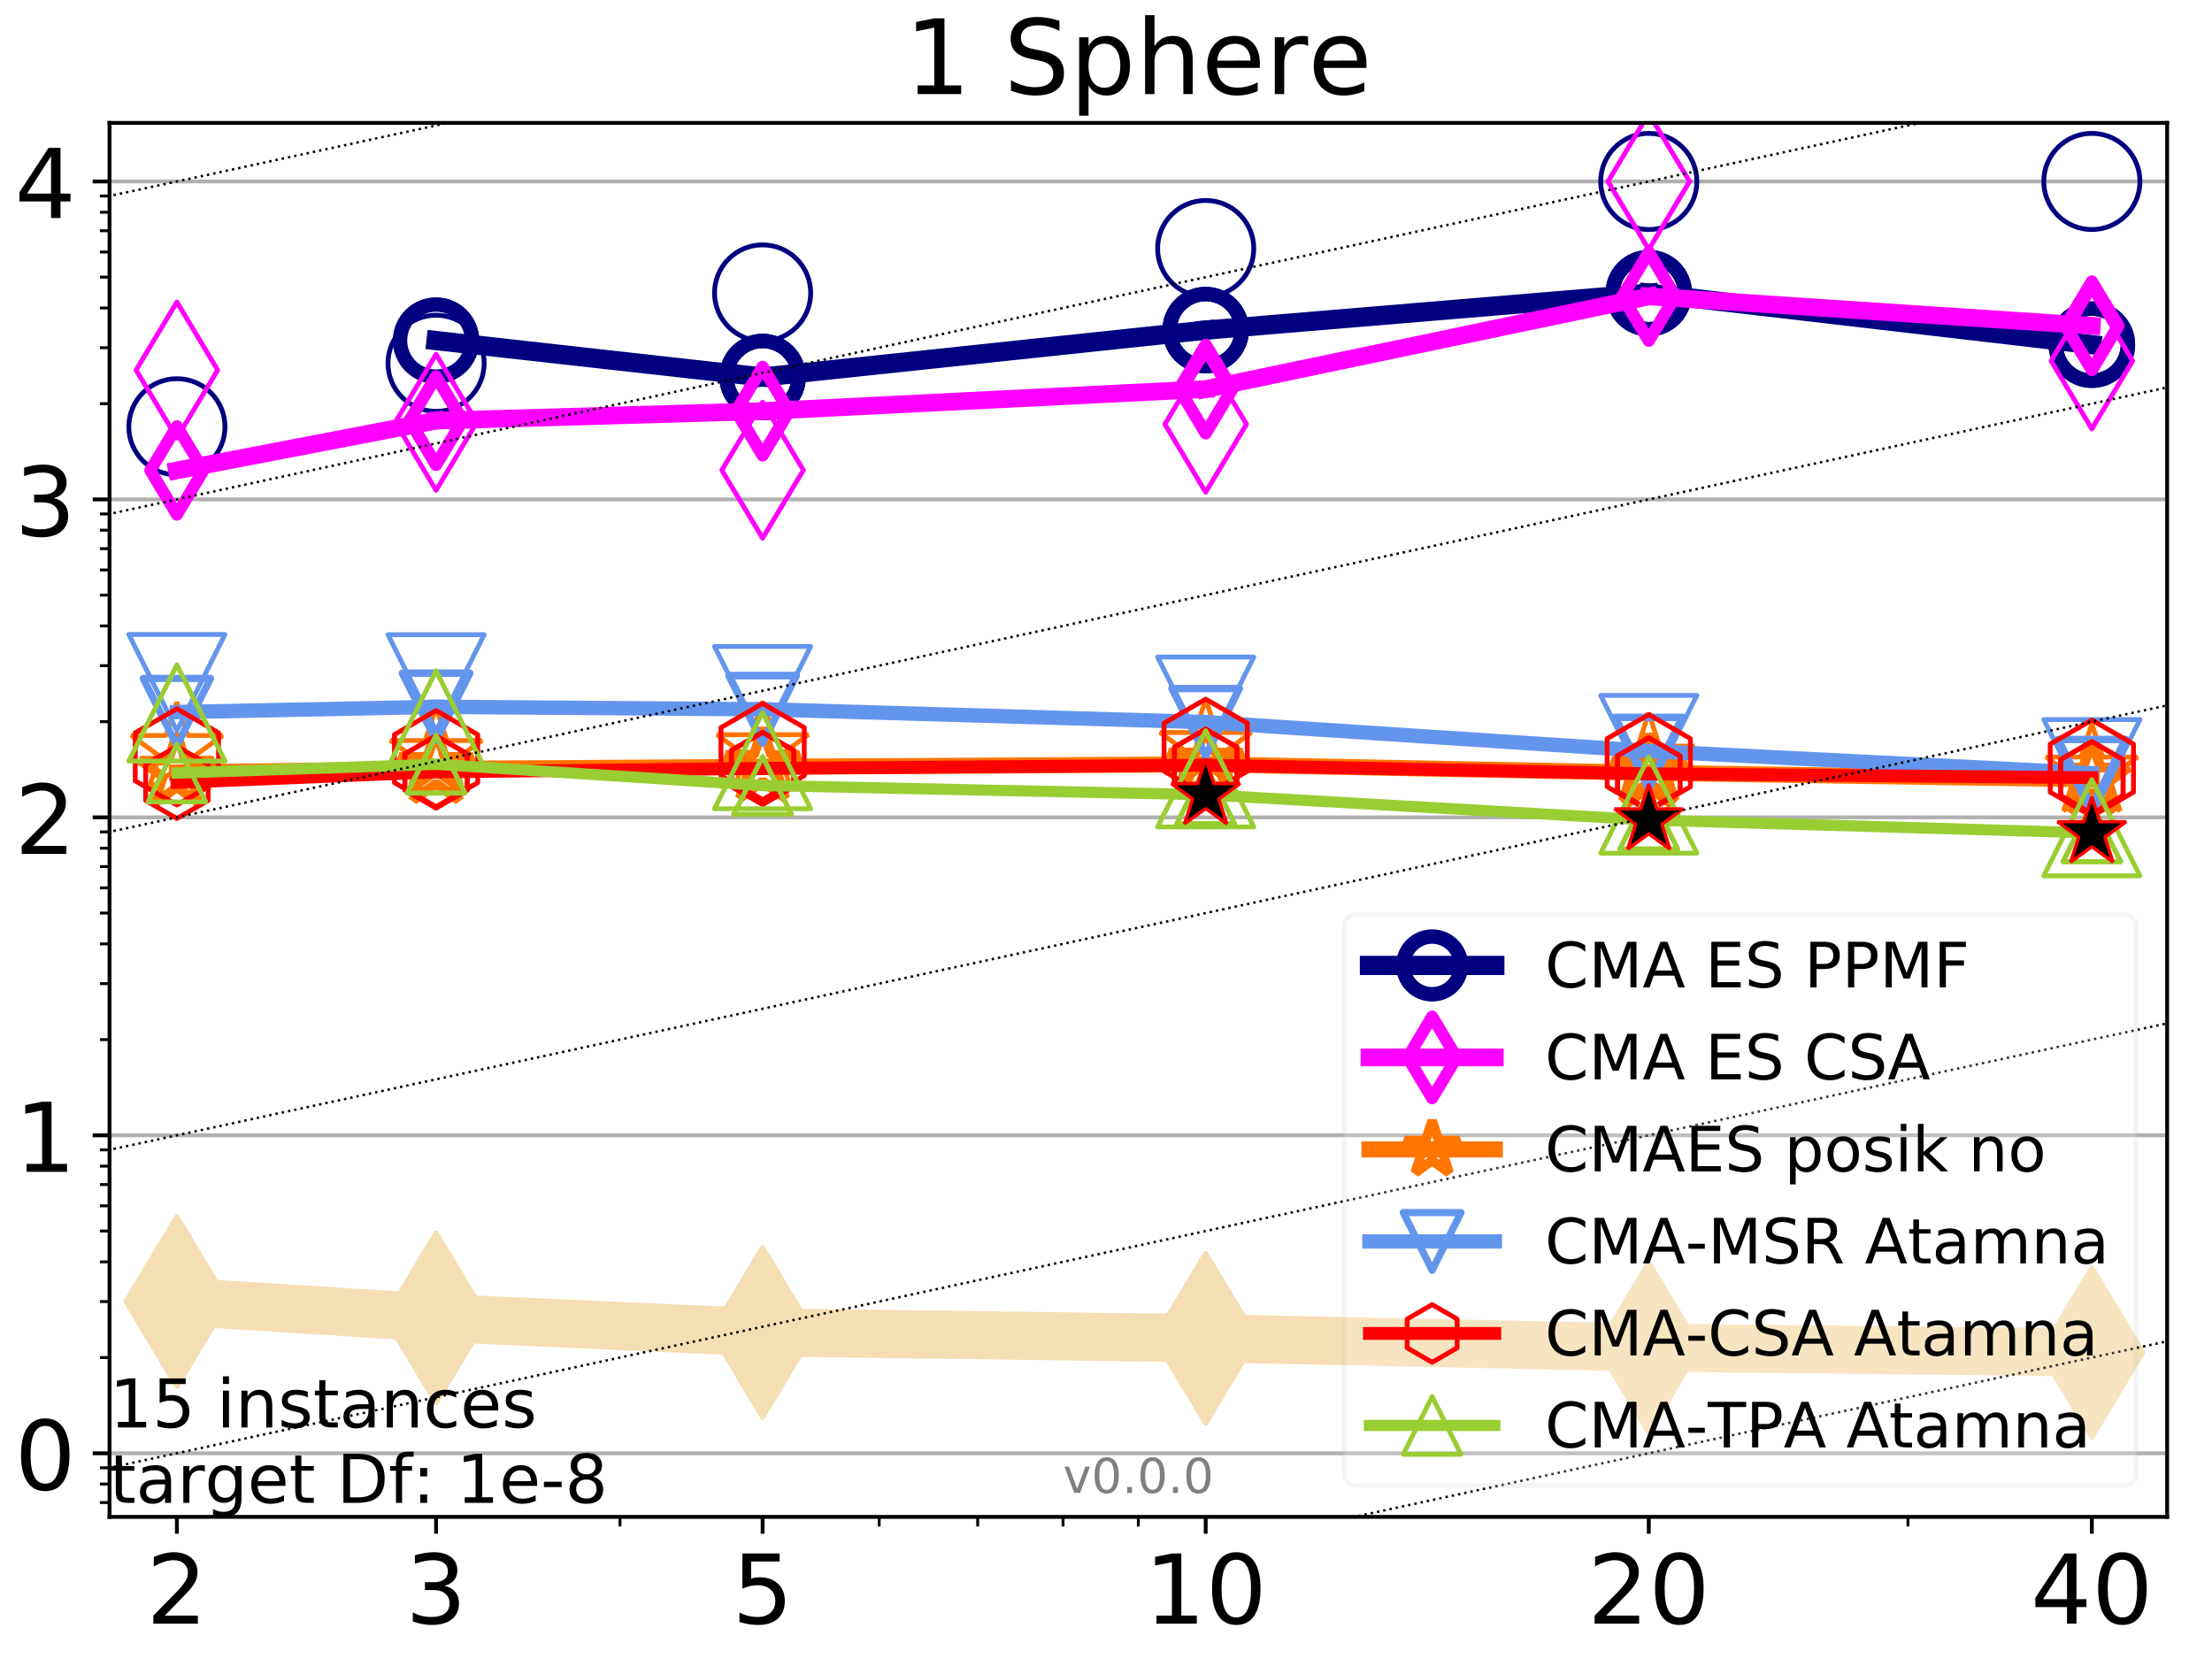 <?xml version="1.0" encoding="utf-8" standalone="no"?>
<!DOCTYPE svg PUBLIC "-//W3C//DTD SVG 1.1//EN"
  "http://www.w3.org/Graphics/SVG/1.1/DTD/svg11.dtd">
<!-- Created with matplotlib (http://matplotlib.org/) -->
<svg height="345pt" version="1.1" viewBox="0 0 460 345" width="460pt" xmlns="http://www.w3.org/2000/svg" xmlns:xlink="http://www.w3.org/1999/xlink">
 <defs>
  <style type="text/css">
*{stroke-linecap:butt;stroke-linejoin:round;}
  </style>
 </defs>
 <g id="figure_1">
  <g id="patch_1">
   <path d="M 0 345.6 
L 460.8 345.6 
L 460.8 0 
L 0 0 
z
" style="fill:#ffffff;"/>
  </g>
  <g id="axes_1">
   <g id="patch_2">
    <path d="M 22.78 315.44 
L 450.672 315.44 
L 450.672 25.56 
L 22.78 25.56 
z
" style="fill:#ffffff;"/>
   </g>
   <g id="line2d_1">
    <path clip-path="url(#p00980d1914)" d="M 36.786 270.669 
L 90.685 274.051 
L 158.59 277.076 
L 250.732 278.299 
L 342.873 280.235 
L 435.015 281.255 
" style="fill:none;stroke:#f5deb3;stroke-linecap:square;stroke-width:10;"/>
    <defs>
     <path d="M -0 17.678 
L 10.607 0 
L 0 -17.678 
L -10.607 -0 
z
" id="mf3014e444b" style="stroke:#f5deb3;stroke-linejoin:miter;"/>
    </defs>
    <g clip-path="url(#p00980d1914)">
     <use style="fill:#f5deb3;stroke:#f5deb3;stroke-linejoin:miter;" x="36.786" xlink:href="#mf3014e444b" y="270.669"/>
     <use style="fill:#f5deb3;stroke:#f5deb3;stroke-linejoin:miter;" x="90.685" xlink:href="#mf3014e444b" y="274.051"/>
     <use style="fill:#f5deb3;stroke:#f5deb3;stroke-linejoin:miter;" x="158.59" xlink:href="#mf3014e444b" y="277.076"/>
     <use style="fill:#f5deb3;stroke:#f5deb3;stroke-linejoin:miter;" x="250.732" xlink:href="#mf3014e444b" y="278.299"/>
     <use style="fill:#f5deb3;stroke:#f5deb3;stroke-linejoin:miter;" x="342.873" xlink:href="#mf3014e444b" y="280.235"/>
     <use style="fill:#f5deb3;stroke:#f5deb3;stroke-linejoin:miter;" x="435.015" xlink:href="#mf3014e444b" y="281.255"/>
    </g>
   </g>
   <g id="matplotlib.axis_1">
    <g id="xtick_1">
     <g id="line2d_2">
      <defs>
       <path d="M 0 0 
L 0 3.5 
" id="m96798ead6c" style="stroke:#000000;stroke-width:0.8;"/>
      </defs>
      <g>
       <use style="stroke:#000000;stroke-width:0.8;" x="36.786" xlink:href="#m96798ead6c" y="315.44"/>
      </g>
     </g>
     <g id="text_1">
      <!-- 2 -->
      <defs>
       <path d="M 19.188 8.297 
L 53.609 8.297 
L 53.609 0 
L 7.328 0 
L 7.328 8.297 
Q 12.938 14.109 22.625 23.891 
Q 32.328 33.688 34.812 36.531 
Q 39.547 41.844 41.422 45.531 
Q 43.312 49.219 43.312 52.781 
Q 43.312 58.594 39.234 62.25 
Q 35.156 65.922 28.609 65.922 
Q 23.969 65.922 18.812 64.312 
Q 13.672 62.703 7.812 59.422 
L 7.812 69.391 
Q 13.766 71.781 18.938 73 
Q 24.125 74.219 28.422 74.219 
Q 39.75 74.219 46.484 68.547 
Q 53.219 62.891 53.219 53.422 
Q 53.219 48.922 51.531 44.891 
Q 49.859 40.875 45.406 35.406 
Q 44.188 33.984 37.641 27.219 
Q 31.109 20.453 19.188 8.297 
z
" id="DejaVuSans-32"/>
      </defs>
      <g transform="translate(30.423 337.637)scale(0.2 -0.2)">
       <use xlink:href="#DejaVuSans-32"/>
      </g>
     </g>
    </g>
    <g id="xtick_2">
     <g id="line2d_3">
      <g>
       <use style="stroke:#000000;stroke-width:0.8;" x="90.685" xlink:href="#m96798ead6c" y="315.44"/>
      </g>
     </g>
     <g id="text_2">
      <!-- 3 -->
      <defs>
       <path d="M 40.578 39.312 
Q 47.656 37.797 51.625 33 
Q 55.609 28.219 55.609 21.188 
Q 55.609 10.406 48.188 4.484 
Q 40.766 -1.422 27.094 -1.422 
Q 22.516 -1.422 17.656 -0.516 
Q 12.797 0.391 7.625 2.203 
L 7.625 11.719 
Q 11.719 9.328 16.594 8.109 
Q 21.484 6.891 26.812 6.891 
Q 36.078 6.891 40.938 10.547 
Q 45.797 14.203 45.797 21.188 
Q 45.797 27.641 41.281 31.266 
Q 36.766 34.906 28.719 34.906 
L 20.219 34.906 
L 20.219 43.016 
L 29.109 43.016 
Q 36.375 43.016 40.234 45.922 
Q 44.094 48.828 44.094 54.297 
Q 44.094 59.906 40.109 62.906 
Q 36.141 65.922 28.719 65.922 
Q 24.656 65.922 20.016 65.031 
Q 15.375 64.156 9.812 62.312 
L 9.812 71.094 
Q 15.438 72.656 20.344 73.438 
Q 25.25 74.219 29.594 74.219 
Q 40.828 74.219 47.359 69.109 
Q 53.906 64.016 53.906 55.328 
Q 53.906 49.266 50.438 45.094 
Q 46.969 40.922 40.578 39.312 
z
" id="DejaVuSans-33"/>
      </defs>
      <g transform="translate(84.323 337.637)scale(0.2 -0.2)">
       <use xlink:href="#DejaVuSans-33"/>
      </g>
     </g>
    </g>
    <g id="xtick_3">
     <g id="line2d_4">
      <g>
       <use style="stroke:#000000;stroke-width:0.8;" x="158.59" xlink:href="#m96798ead6c" y="315.44"/>
      </g>
     </g>
     <g id="text_3">
      <!-- 5 -->
      <defs>
       <path d="M 10.797 72.906 
L 49.516 72.906 
L 49.516 64.594 
L 19.828 64.594 
L 19.828 46.734 
Q 21.969 47.469 24.109 47.828 
Q 26.266 48.188 28.422 48.188 
Q 40.625 48.188 47.75 41.5 
Q 54.891 34.812 54.891 23.391 
Q 54.891 11.625 47.562 5.094 
Q 40.234 -1.422 26.906 -1.422 
Q 22.312 -1.422 17.547 -0.641 
Q 12.797 0.141 7.719 1.703 
L 7.719 11.625 
Q 12.109 9.234 16.797 8.062 
Q 21.484 6.891 26.703 6.891 
Q 35.156 6.891 40.078 11.328 
Q 45.016 15.766 45.016 23.391 
Q 45.016 31 40.078 35.438 
Q 35.156 39.891 26.703 39.891 
Q 22.75 39.891 18.812 39.016 
Q 14.891 38.141 10.797 36.281 
z
" id="DejaVuSans-35"/>
      </defs>
      <g transform="translate(152.228 337.637)scale(0.2 -0.2)">
       <use xlink:href="#DejaVuSans-35"/>
      </g>
     </g>
    </g>
    <g id="xtick_4">
     <g id="line2d_5">
      <g>
       <use style="stroke:#000000;stroke-width:0.8;" x="250.732" xlink:href="#m96798ead6c" y="315.44"/>
      </g>
     </g>
     <g id="text_4">
      <!-- 10 -->
      <defs>
       <path d="M 12.406 8.297 
L 28.516 8.297 
L 28.516 63.922 
L 10.984 60.406 
L 10.984 69.391 
L 28.422 72.906 
L 38.281 72.906 
L 38.281 8.297 
L 54.391 8.297 
L 54.391 0 
L 12.406 0 
z
" id="DejaVuSans-31"/>
       <path d="M 31.781 66.406 
Q 24.172 66.406 20.328 58.906 
Q 16.5 51.422 16.5 36.375 
Q 16.5 21.391 20.328 13.891 
Q 24.172 6.391 31.781 6.391 
Q 39.453 6.391 43.281 13.891 
Q 47.125 21.391 47.125 36.375 
Q 47.125 51.422 43.281 58.906 
Q 39.453 66.406 31.781 66.406 
z
M 31.781 74.219 
Q 44.047 74.219 50.516 64.516 
Q 56.984 54.828 56.984 36.375 
Q 56.984 17.969 50.516 8.266 
Q 44.047 -1.422 31.781 -1.422 
Q 19.531 -1.422 13.062 8.266 
Q 6.594 17.969 6.594 36.375 
Q 6.594 54.828 13.062 64.516 
Q 19.531 74.219 31.781 74.219 
z
" id="DejaVuSans-30"/>
      </defs>
      <g transform="translate(238.007 337.637)scale(0.2 -0.2)">
       <use xlink:href="#DejaVuSans-31"/>
       <use x="63.623" xlink:href="#DejaVuSans-30"/>
      </g>
     </g>
    </g>
    <g id="xtick_5">
     <g id="line2d_6">
      <g>
       <use style="stroke:#000000;stroke-width:0.8;" x="342.873" xlink:href="#m96798ead6c" y="315.44"/>
      </g>
     </g>
     <g id="text_5">
      <!-- 20 -->
      <g transform="translate(330.148 337.637)scale(0.2 -0.2)">
       <use xlink:href="#DejaVuSans-32"/>
       <use x="63.623" xlink:href="#DejaVuSans-30"/>
      </g>
     </g>
    </g>
    <g id="xtick_6">
     <g id="line2d_7">
      <g>
       <use style="stroke:#000000;stroke-width:0.8;" x="435.015" xlink:href="#m96798ead6c" y="315.44"/>
      </g>
     </g>
     <g id="text_6">
      <!-- 40 -->
      <defs>
       <path d="M 37.797 64.312 
L 12.891 25.391 
L 37.797 25.391 
z
M 35.203 72.906 
L 47.609 72.906 
L 47.609 25.391 
L 58.016 25.391 
L 58.016 17.188 
L 47.609 17.188 
L 47.609 0 
L 37.797 0 
L 37.797 17.188 
L 4.891 17.188 
L 4.891 26.703 
z
" id="DejaVuSans-34"/>
      </defs>
      <g transform="translate(422.29 337.637)scale(0.2 -0.2)">
       <use xlink:href="#DejaVuSans-34"/>
       <use x="63.623" xlink:href="#DejaVuSans-30"/>
      </g>
     </g>
    </g>
    <g id="xtick_7">
     <g id="line2d_8">
      <defs>
       <path d="M 0 0 
L 0 2 
" id="ma20fb302b0" style="stroke:#000000;stroke-width:0.6;"/>
      </defs>
      <g>
       <use style="stroke:#000000;stroke-width:0.6;" x="36.786" xlink:href="#ma20fb302b0" y="315.44"/>
      </g>
     </g>
    </g>
    <g id="xtick_8">
     <g id="line2d_9">
      <g>
       <use style="stroke:#000000;stroke-width:0.6;" x="90.685" xlink:href="#ma20fb302b0" y="315.44"/>
      </g>
     </g>
    </g>
    <g id="xtick_9">
     <g id="line2d_10">
      <g>
       <use style="stroke:#000000;stroke-width:0.6;" x="128.927" xlink:href="#ma20fb302b0" y="315.44"/>
      </g>
     </g>
    </g>
    <g id="xtick_10">
     <g id="line2d_11">
      <g>
       <use style="stroke:#000000;stroke-width:0.6;" x="158.59" xlink:href="#ma20fb302b0" y="315.44"/>
      </g>
     </g>
    </g>
    <g id="xtick_11">
     <g id="line2d_12">
      <g>
       <use style="stroke:#000000;stroke-width:0.6;" x="182.827" xlink:href="#ma20fb302b0" y="315.44"/>
      </g>
     </g>
    </g>
    <g id="xtick_12">
     <g id="line2d_13">
      <g>
       <use style="stroke:#000000;stroke-width:0.6;" x="203.318" xlink:href="#ma20fb302b0" y="315.44"/>
      </g>
     </g>
    </g>
    <g id="xtick_13">
     <g id="line2d_14">
      <g>
       <use style="stroke:#000000;stroke-width:0.6;" x="221.069" xlink:href="#ma20fb302b0" y="315.44"/>
      </g>
     </g>
    </g>
    <g id="xtick_14">
     <g id="line2d_15">
      <g>
       <use style="stroke:#000000;stroke-width:0.6;" x="236.726" xlink:href="#ma20fb302b0" y="315.44"/>
      </g>
     </g>
    </g>
    <g id="xtick_15">
     <g id="line2d_16">
      <g>
       <use style="stroke:#000000;stroke-width:0.6;" x="342.873" xlink:href="#ma20fb302b0" y="315.44"/>
      </g>
     </g>
    </g>
    <g id="xtick_16">
     <g id="line2d_17">
      <g>
       <use style="stroke:#000000;stroke-width:0.6;" x="396.773" xlink:href="#ma20fb302b0" y="315.44"/>
      </g>
     </g>
    </g>
    <g id="xtick_17">
     <g id="line2d_18">
      <g>
       <use style="stroke:#000000;stroke-width:0.6;" x="435.015" xlink:href="#ma20fb302b0" y="315.44"/>
      </g>
     </g>
    </g>
   </g>
   <g id="matplotlib.axis_2">
    <g id="ytick_1">
     <g id="line2d_19">
      <path clip-path="url(#p00980d1914)" d="M 22.78 302.216 
L 450.672 302.216 
" style="fill:none;stroke:#b0b0b0;stroke-linecap:square;stroke-width:0.8;"/>
     </g>
     <g id="line2d_20">
      <defs>
       <path d="M 0 0 
L -3.5 0 
" id="m7ef7dcb14c" style="stroke:#000000;stroke-width:0.8;"/>
      </defs>
      <g>
       <use style="stroke:#000000;stroke-width:0.8;" x="22.78" xlink:href="#m7ef7dcb14c" y="302.216"/>
      </g>
     </g>
     <g id="text_7">
      <!-- 0 -->
      <g transform="translate(3.055 309.814)scale(0.2 -0.2)">
       <use xlink:href="#DejaVuSans-30"/>
      </g>
     </g>
    </g>
    <g id="ytick_2">
     <g id="line2d_21">
      <path clip-path="url(#p00980d1914)" d="M 22.78 236.096 
L 450.672 236.096 
" style="fill:none;stroke:#b0b0b0;stroke-linecap:square;stroke-width:0.8;"/>
     </g>
     <g id="line2d_22">
      <g>
       <use style="stroke:#000000;stroke-width:0.8;" x="22.78" xlink:href="#m7ef7dcb14c" y="236.096"/>
      </g>
     </g>
     <g id="text_8">
      <!-- 1 -->
      <g transform="translate(3.055 243.694)scale(0.2 -0.2)">
       <use xlink:href="#DejaVuSans-31"/>
      </g>
     </g>
    </g>
    <g id="ytick_3">
     <g id="line2d_23">
      <path clip-path="url(#p00980d1914)" d="M 22.78 169.976 
L 450.672 169.976 
" style="fill:none;stroke:#b0b0b0;stroke-linecap:square;stroke-width:0.8;"/>
     </g>
     <g id="line2d_24">
      <g>
       <use style="stroke:#000000;stroke-width:0.8;" x="22.78" xlink:href="#m7ef7dcb14c" y="169.976"/>
      </g>
     </g>
     <g id="text_9">
      <!-- 2 -->
      <g transform="translate(3.055 177.574)scale(0.2 -0.2)">
       <use xlink:href="#DejaVuSans-32"/>
      </g>
     </g>
    </g>
    <g id="ytick_4">
     <g id="line2d_25">
      <path clip-path="url(#p00980d1914)" d="M 22.78 103.856 
L 450.672 103.856 
" style="fill:none;stroke:#b0b0b0;stroke-linecap:square;stroke-width:0.8;"/>
     </g>
     <g id="line2d_26">
      <g>
       <use style="stroke:#000000;stroke-width:0.8;" x="22.78" xlink:href="#m7ef7dcb14c" y="103.856"/>
      </g>
     </g>
     <g id="text_10">
      <!-- 3 -->
      <g transform="translate(3.055 111.454)scale(0.2 -0.2)">
       <use xlink:href="#DejaVuSans-33"/>
      </g>
     </g>
    </g>
    <g id="ytick_5">
     <g id="line2d_27">
      <path clip-path="url(#p00980d1914)" d="M 22.78 37.736 
L 450.672 37.736 
" style="fill:none;stroke:#b0b0b0;stroke-linecap:square;stroke-width:0.8;"/>
     </g>
     <g id="line2d_28">
      <g>
       <use style="stroke:#000000;stroke-width:0.8;" x="22.78" xlink:href="#m7ef7dcb14c" y="37.736"/>
      </g>
     </g>
     <g id="text_11">
      <!-- 4 -->
      <g transform="translate(3.055 45.334)scale(0.2 -0.2)">
       <use xlink:href="#DejaVuSans-34"/>
      </g>
     </g>
    </g>
    <g id="ytick_6">
     <g id="line2d_29">
      <defs>
       <path d="M 0 0 
L -2 0 
" id="m89c46c57b9" style="stroke:#000000;stroke-width:0.6;"/>
      </defs>
      <g>
       <use style="stroke:#000000;stroke-width:0.6;" x="22.78" xlink:href="#m89c46c57b9" y="312.458"/>
      </g>
     </g>
    </g>
    <g id="ytick_7">
     <g id="line2d_30">
      <g>
       <use style="stroke:#000000;stroke-width:0.6;" x="22.78" xlink:href="#m89c46c57b9" y="308.624"/>
      </g>
     </g>
    </g>
    <g id="ytick_8">
     <g id="line2d_31">
      <g>
       <use style="stroke:#000000;stroke-width:0.6;" x="22.78" xlink:href="#m89c46c57b9" y="305.241"/>
      </g>
     </g>
    </g>
    <g id="ytick_9">
     <g id="line2d_32">
      <g>
       <use style="stroke:#000000;stroke-width:0.6;" x="22.78" xlink:href="#m89c46c57b9" y="282.312"/>
      </g>
     </g>
    </g>
    <g id="ytick_10">
     <g id="line2d_33">
      <g>
       <use style="stroke:#000000;stroke-width:0.6;" x="22.78" xlink:href="#m89c46c57b9" y="270.669"/>
      </g>
     </g>
    </g>
    <g id="ytick_11">
     <g id="line2d_34">
      <g>
       <use style="stroke:#000000;stroke-width:0.6;" x="22.78" xlink:href="#m89c46c57b9" y="262.408"/>
      </g>
     </g>
    </g>
    <g id="ytick_12">
     <g id="line2d_35">
      <g>
       <use style="stroke:#000000;stroke-width:0.6;" x="22.78" xlink:href="#m89c46c57b9" y="256"/>
      </g>
     </g>
    </g>
    <g id="ytick_13">
     <g id="line2d_36">
      <g>
       <use style="stroke:#000000;stroke-width:0.6;" x="22.78" xlink:href="#m89c46c57b9" y="250.765"/>
      </g>
     </g>
    </g>
    <g id="ytick_14">
     <g id="line2d_37">
      <g>
       <use style="stroke:#000000;stroke-width:0.6;" x="22.78" xlink:href="#m89c46c57b9" y="246.338"/>
      </g>
     </g>
    </g>
    <g id="ytick_15">
     <g id="line2d_38">
      <g>
       <use style="stroke:#000000;stroke-width:0.6;" x="22.78" xlink:href="#m89c46c57b9" y="242.504"/>
      </g>
     </g>
    </g>
    <g id="ytick_16">
     <g id="line2d_39">
      <g>
       <use style="stroke:#000000;stroke-width:0.6;" x="22.78" xlink:href="#m89c46c57b9" y="239.121"/>
      </g>
     </g>
    </g>
    <g id="ytick_17">
     <g id="line2d_40">
      <g>
       <use style="stroke:#000000;stroke-width:0.6;" x="22.78" xlink:href="#m89c46c57b9" y="216.192"/>
      </g>
     </g>
    </g>
    <g id="ytick_18">
     <g id="line2d_41">
      <g>
       <use style="stroke:#000000;stroke-width:0.6;" x="22.78" xlink:href="#m89c46c57b9" y="204.549"/>
      </g>
     </g>
    </g>
    <g id="ytick_19">
     <g id="line2d_42">
      <g>
       <use style="stroke:#000000;stroke-width:0.6;" x="22.78" xlink:href="#m89c46c57b9" y="196.288"/>
      </g>
     </g>
    </g>
    <g id="ytick_20">
     <g id="line2d_43">
      <g>
       <use style="stroke:#000000;stroke-width:0.6;" x="22.78" xlink:href="#m89c46c57b9" y="189.88"/>
      </g>
     </g>
    </g>
    <g id="ytick_21">
     <g id="line2d_44">
      <g>
       <use style="stroke:#000000;stroke-width:0.6;" x="22.78" xlink:href="#m89c46c57b9" y="184.645"/>
      </g>
     </g>
    </g>
    <g id="ytick_22">
     <g id="line2d_45">
      <g>
       <use style="stroke:#000000;stroke-width:0.6;" x="22.78" xlink:href="#m89c46c57b9" y="180.218"/>
      </g>
     </g>
    </g>
    <g id="ytick_23">
     <g id="line2d_46">
      <g>
       <use style="stroke:#000000;stroke-width:0.6;" x="22.78" xlink:href="#m89c46c57b9" y="176.384"/>
      </g>
     </g>
    </g>
    <g id="ytick_24">
     <g id="line2d_47">
      <g>
       <use style="stroke:#000000;stroke-width:0.6;" x="22.78" xlink:href="#m89c46c57b9" y="173.001"/>
      </g>
     </g>
    </g>
    <g id="ytick_25">
     <g id="line2d_48">
      <g>
       <use style="stroke:#000000;stroke-width:0.6;" x="22.78" xlink:href="#m89c46c57b9" y="150.072"/>
      </g>
     </g>
    </g>
    <g id="ytick_26">
     <g id="line2d_49">
      <g>
       <use style="stroke:#000000;stroke-width:0.6;" x="22.78" xlink:href="#m89c46c57b9" y="138.429"/>
      </g>
     </g>
    </g>
    <g id="ytick_27">
     <g id="line2d_50">
      <g>
       <use style="stroke:#000000;stroke-width:0.6;" x="22.78" xlink:href="#m89c46c57b9" y="130.168"/>
      </g>
     </g>
    </g>
    <g id="ytick_28">
     <g id="line2d_51">
      <g>
       <use style="stroke:#000000;stroke-width:0.6;" x="22.78" xlink:href="#m89c46c57b9" y="123.76"/>
      </g>
     </g>
    </g>
    <g id="ytick_29">
     <g id="line2d_52">
      <g>
       <use style="stroke:#000000;stroke-width:0.6;" x="22.78" xlink:href="#m89c46c57b9" y="118.525"/>
      </g>
     </g>
    </g>
    <g id="ytick_30">
     <g id="line2d_53">
      <g>
       <use style="stroke:#000000;stroke-width:0.6;" x="22.78" xlink:href="#m89c46c57b9" y="114.098"/>
      </g>
     </g>
    </g>
    <g id="ytick_31">
     <g id="line2d_54">
      <g>
       <use style="stroke:#000000;stroke-width:0.6;" x="22.78" xlink:href="#m89c46c57b9" y="110.264"/>
      </g>
     </g>
    </g>
    <g id="ytick_32">
     <g id="line2d_55">
      <g>
       <use style="stroke:#000000;stroke-width:0.6;" x="22.78" xlink:href="#m89c46c57b9" y="106.881"/>
      </g>
     </g>
    </g>
    <g id="ytick_33">
     <g id="line2d_56">
      <g>
       <use style="stroke:#000000;stroke-width:0.6;" x="22.78" xlink:href="#m89c46c57b9" y="83.952"/>
      </g>
     </g>
    </g>
    <g id="ytick_34">
     <g id="line2d_57">
      <g>
       <use style="stroke:#000000;stroke-width:0.6;" x="22.78" xlink:href="#m89c46c57b9" y="72.309"/>
      </g>
     </g>
    </g>
    <g id="ytick_35">
     <g id="line2d_58">
      <g>
       <use style="stroke:#000000;stroke-width:0.6;" x="22.78" xlink:href="#m89c46c57b9" y="64.048"/>
      </g>
     </g>
    </g>
    <g id="ytick_36">
     <g id="line2d_59">
      <g>
       <use style="stroke:#000000;stroke-width:0.6;" x="22.78" xlink:href="#m89c46c57b9" y="57.64"/>
      </g>
     </g>
    </g>
    <g id="ytick_37">
     <g id="line2d_60">
      <g>
       <use style="stroke:#000000;stroke-width:0.6;" x="22.78" xlink:href="#m89c46c57b9" y="52.405"/>
      </g>
     </g>
    </g>
    <g id="ytick_38">
     <g id="line2d_61">
      <g>
       <use style="stroke:#000000;stroke-width:0.6;" x="22.78" xlink:href="#m89c46c57b9" y="47.978"/>
      </g>
     </g>
    </g>
    <g id="ytick_39">
     <g id="line2d_62">
      <g>
       <use style="stroke:#000000;stroke-width:0.6;" x="22.78" xlink:href="#m89c46c57b9" y="44.144"/>
      </g>
     </g>
    </g>
    <g id="ytick_40">
     <g id="line2d_63">
      <g>
       <use style="stroke:#000000;stroke-width:0.6;" x="22.78" xlink:href="#m89c46c57b9" y="40.761"/>
      </g>
     </g>
    </g>
   </g>
   <g id="line2d_64">
    <path clip-path="url(#p00980d1914)" d="M 90.685 70.826 
L 158.59 78.407 
" style="fill:none;stroke:#000080;stroke-linecap:square;stroke-width:4;"/>
    <defs>
     <path d="M 0 7.5 
C 1.989 7.5 3.897 6.71 5.303 5.303 
C 6.71 3.897 7.5 1.989 7.5 0 
C 7.5 -1.989 6.71 -3.897 5.303 -5.303 
C 3.897 -6.71 1.989 -7.5 0 -7.5 
C -1.989 -7.5 -3.897 -6.71 -5.303 -5.303 
C -6.71 -3.897 -7.5 -1.989 -7.5 0 
C -7.5 1.989 -6.71 3.897 -5.303 5.303 
C -3.897 6.71 -1.989 7.5 0 7.5 
z
" id="mf44824b6a3" style="stroke:#000080;stroke-width:3;"/>
    </defs>
    <g clip-path="url(#p00980d1914)">
     <use style="fill:none;stroke:#000080;stroke-width:3;" x="90.685" xlink:href="#mf44824b6a3" y="70.826"/>
     <use style="fill:none;stroke:#000080;stroke-width:3;" x="158.59" xlink:href="#mf44824b6a3" y="78.407"/>
    </g>
   </g>
   <g id="line2d_65">
    <path clip-path="url(#p00980d1914)" d="M 158.59 78.407 
L 250.732 68.649 
" style="fill:none;stroke:#000080;stroke-linecap:square;stroke-width:4;"/>
    <g clip-path="url(#p00980d1914)">
     <use style="fill:none;stroke:#000080;stroke-width:3;" x="158.59" xlink:href="#mf44824b6a3" y="78.407"/>
     <use style="fill:none;stroke:#000080;stroke-width:3;" x="250.732" xlink:href="#mf44824b6a3" y="68.649"/>
    </g>
   </g>
   <g id="line2d_66">
    <path clip-path="url(#p00980d1914)" d="M 250.732 68.649 
L 342.873 60.963 
" style="fill:none;stroke:#000080;stroke-linecap:square;stroke-width:4;"/>
    <g clip-path="url(#p00980d1914)">
     <use style="fill:none;stroke:#000080;stroke-width:3;" x="250.732" xlink:href="#mf44824b6a3" y="68.649"/>
     <use style="fill:none;stroke:#000080;stroke-width:3;" x="342.873" xlink:href="#mf44824b6a3" y="60.963"/>
    </g>
   </g>
   <g id="line2d_67">
    <path clip-path="url(#p00980d1914)" d="M 342.873 60.963 
L 435.015 71.674 
" style="fill:none;stroke:#000080;stroke-linecap:square;stroke-width:4;"/>
    <g clip-path="url(#p00980d1914)">
     <use style="fill:none;stroke:#000080;stroke-width:3;" x="342.873" xlink:href="#mf44824b6a3" y="60.963"/>
     <use style="fill:none;stroke:#000080;stroke-width:3;" x="435.015" xlink:href="#mf44824b6a3" y="71.674"/>
    </g>
   </g>
   <g id="line2d_68">
    <path clip-path="url(#p00980d1914)" d="M 435.015 71.674 
" style="fill:none;stroke:#000080;stroke-linecap:square;stroke-width:4;"/>
    <g clip-path="url(#p00980d1914)">
     <use style="fill:none;stroke:#000080;stroke-width:3;" x="435.015" xlink:href="#mf44824b6a3" y="71.674"/>
    </g>
   </g>
   <g id="line2d_69"/>
   <g id="line2d_70">
    <defs>
     <path d="M 0 10 
C 2.652 10 5.196 8.946 7.071 7.071 
C 8.946 5.196 10 2.652 10 0 
C 10 -2.652 8.946 -5.196 7.071 -7.071 
C 5.196 -8.946 2.652 -10 0 -10 
C -2.652 -10 -5.196 -8.946 -7.071 -7.071 
C -8.946 -5.196 -10 -2.652 -10 0 
C -10 2.652 -8.946 5.196 -7.071 7.071 
C -5.196 8.946 -2.652 10 0 10 
z
" id="md30018f39e" style="stroke:#000080;"/>
    </defs>
    <g clip-path="url(#p00980d1914)">
     <use style="fill:none;stroke:#000080;" x="36.786" xlink:href="#md30018f39e" y="88.754"/>
     <use style="fill:none;stroke:#000080;" x="90.685" xlink:href="#md30018f39e" y="75.548"/>
     <use style="fill:none;stroke:#000080;" x="158.59" xlink:href="#md30018f39e" y="60.922"/>
     <use style="fill:none;stroke:#000080;" x="250.732" xlink:href="#md30018f39e" y="51.686"/>
     <use style="fill:none;stroke:#000080;" x="342.873" xlink:href="#md30018f39e" y="37.736"/>
     <use style="fill:none;stroke:#000080;" x="435.015" xlink:href="#md30018f39e" y="37.736"/>
    </g>
   </g>
   <g id="line2d_71">
    <path clip-path="url(#p00980d1914)" d="M 36.786 97.824 
L 90.685 87.473 
" style="fill:none;stroke:#ff00ff;stroke-linecap:square;stroke-width:3.667;"/>
    <defs>
     <path d="M -0 9.192 
L 5.515 0 
L 0 -9.192 
L -5.515 -0 
z
" id="m3550c35216" style="stroke:#ff00ff;stroke-linejoin:miter;stroke-width:2.5;"/>
    </defs>
    <g clip-path="url(#p00980d1914)">
     <use style="fill:none;stroke:#ff00ff;stroke-linejoin:miter;stroke-width:2.5;" x="36.786" xlink:href="#m3550c35216" y="97.824"/>
     <use style="fill:none;stroke:#ff00ff;stroke-linejoin:miter;stroke-width:2.5;" x="90.685" xlink:href="#m3550c35216" y="87.473"/>
    </g>
   </g>
   <g id="line2d_72">
    <path clip-path="url(#p00980d1914)" d="M 90.685 87.473 
L 158.59 85.501 
" style="fill:none;stroke:#ff00ff;stroke-linecap:square;stroke-width:3.667;"/>
    <g clip-path="url(#p00980d1914)">
     <use style="fill:none;stroke:#ff00ff;stroke-linejoin:miter;stroke-width:2.5;" x="90.685" xlink:href="#m3550c35216" y="87.473"/>
     <use style="fill:none;stroke:#ff00ff;stroke-linejoin:miter;stroke-width:2.5;" x="158.59" xlink:href="#m3550c35216" y="85.501"/>
    </g>
   </g>
   <g id="line2d_73">
    <path clip-path="url(#p00980d1914)" d="M 158.59 85.501 
L 250.732 80.909 
" style="fill:none;stroke:#ff00ff;stroke-linecap:square;stroke-width:3.667;"/>
    <g clip-path="url(#p00980d1914)">
     <use style="fill:none;stroke:#ff00ff;stroke-linejoin:miter;stroke-width:2.5;" x="158.59" xlink:href="#m3550c35216" y="85.501"/>
     <use style="fill:none;stroke:#ff00ff;stroke-linejoin:miter;stroke-width:2.5;" x="250.732" xlink:href="#m3550c35216" y="80.909"/>
    </g>
   </g>
   <g id="line2d_74">
    <path clip-path="url(#p00980d1914)" d="M 250.732 80.909 
L 342.873 61.645 
" style="fill:none;stroke:#ff00ff;stroke-linecap:square;stroke-width:3.667;"/>
    <g clip-path="url(#p00980d1914)">
     <use style="fill:none;stroke:#ff00ff;stroke-linejoin:miter;stroke-width:2.5;" x="250.732" xlink:href="#m3550c35216" y="80.909"/>
     <use style="fill:none;stroke:#ff00ff;stroke-linejoin:miter;stroke-width:2.5;" x="342.873" xlink:href="#m3550c35216" y="61.645"/>
    </g>
   </g>
   <g id="line2d_75">
    <path clip-path="url(#p00980d1914)" d="M 342.873 61.645 
L 435.015 67.747 
" style="fill:none;stroke:#ff00ff;stroke-linecap:square;stroke-width:3.667;"/>
    <g clip-path="url(#p00980d1914)">
     <use style="fill:none;stroke:#ff00ff;stroke-linejoin:miter;stroke-width:2.5;" x="342.873" xlink:href="#m3550c35216" y="61.645"/>
     <use style="fill:none;stroke:#ff00ff;stroke-linejoin:miter;stroke-width:2.5;" x="435.015" xlink:href="#m3550c35216" y="67.747"/>
    </g>
   </g>
   <g id="line2d_76">
    <path clip-path="url(#p00980d1914)" d="M 435.015 67.747 
" style="fill:none;stroke:#ff00ff;stroke-linecap:square;stroke-width:3.667;"/>
    <g clip-path="url(#p00980d1914)">
     <use style="fill:none;stroke:#ff00ff;stroke-linejoin:miter;stroke-width:2.5;" x="435.015" xlink:href="#m3550c35216" y="67.747"/>
    </g>
   </g>
   <g id="line2d_77"/>
   <g id="line2d_78">
    <defs>
     <path d="M -0 14.142 
L 8.485 0 
L -0 -14.142 
L -8.485 -0 
z
" id="m2c3408a318" style="stroke:#ff00ff;stroke-linejoin:miter;"/>
    </defs>
    <g clip-path="url(#p00980d1914)">
     <use style="fill:none;stroke:#ff00ff;stroke-linejoin:miter;" x="36.786" xlink:href="#m2c3408a318" y="76.953"/>
     <use style="fill:none;stroke:#ff00ff;stroke-linejoin:miter;" x="90.685" xlink:href="#m2c3408a318" y="87.819"/>
     <use style="fill:none;stroke:#ff00ff;stroke-linejoin:miter;" x="158.59" xlink:href="#m2c3408a318" y="97.772"/>
     <use style="fill:none;stroke:#ff00ff;stroke-linejoin:miter;" x="250.732" xlink:href="#m2c3408a318" y="88.216"/>
     <use style="fill:none;stroke:#ff00ff;stroke-linejoin:miter;" x="342.873" xlink:href="#m2c3408a318" y="37.736"/>
     <use style="fill:none;stroke:#ff00ff;stroke-linejoin:miter;" x="435.015" xlink:href="#m2c3408a318" y="75.038"/>
    </g>
   </g>
   <g id="line2d_79">
    <path clip-path="url(#p00980d1914)" d="M 36.786 160.644 
L 90.685 159.898 
" style="fill:none;stroke:#ff7500;stroke-linecap:square;stroke-width:3.333;"/>
    <defs>
     <path d="M 0 -8 
L -1.796 -2.472 
L -7.608 -2.472 
L -2.906 0.944 
L -4.702 6.472 
L -0 3.056 
L 4.702 6.472 
L 2.906 0.944 
L 7.608 -2.472 
L 1.796 -2.472 
z
" id="m13277cc448" style="stroke:#ff7500;stroke-linejoin:bevel;stroke-width:2;"/>
    </defs>
    <g clip-path="url(#p00980d1914)">
     <use style="fill:none;stroke:#ff7500;stroke-linejoin:bevel;stroke-width:2;" x="36.786" xlink:href="#m13277cc448" y="160.644"/>
     <use style="fill:none;stroke:#ff7500;stroke-linejoin:bevel;stroke-width:2;" x="90.685" xlink:href="#m13277cc448" y="159.898"/>
    </g>
   </g>
   <g id="line2d_80">
    <path clip-path="url(#p00980d1914)" d="M 90.685 159.898 
L 158.59 159.468 
" style="fill:none;stroke:#ff7500;stroke-linecap:square;stroke-width:3.333;"/>
    <g clip-path="url(#p00980d1914)">
     <use style="fill:none;stroke:#ff7500;stroke-linejoin:bevel;stroke-width:2;" x="90.685" xlink:href="#m13277cc448" y="159.898"/>
     <use style="fill:none;stroke:#ff7500;stroke-linejoin:bevel;stroke-width:2;" x="158.59" xlink:href="#m13277cc448" y="159.468"/>
    </g>
   </g>
   <g id="line2d_81">
    <path clip-path="url(#p00980d1914)" d="M 158.59 159.468 
L 250.732 158.953 
" style="fill:none;stroke:#ff7500;stroke-linecap:square;stroke-width:3.333;"/>
    <g clip-path="url(#p00980d1914)">
     <use style="fill:none;stroke:#ff7500;stroke-linejoin:bevel;stroke-width:2;" x="158.59" xlink:href="#m13277cc448" y="159.468"/>
     <use style="fill:none;stroke:#ff7500;stroke-linejoin:bevel;stroke-width:2;" x="250.732" xlink:href="#m13277cc448" y="158.953"/>
    </g>
   </g>
   <g id="line2d_82">
    <path clip-path="url(#p00980d1914)" d="M 250.732 158.953 
L 342.873 160.708 
" style="fill:none;stroke:#ff7500;stroke-linecap:square;stroke-width:3.333;"/>
    <g clip-path="url(#p00980d1914)">
     <use style="fill:none;stroke:#ff7500;stroke-linejoin:bevel;stroke-width:2;" x="250.732" xlink:href="#m13277cc448" y="158.953"/>
     <use style="fill:none;stroke:#ff7500;stroke-linejoin:bevel;stroke-width:2;" x="342.873" xlink:href="#m13277cc448" y="160.708"/>
    </g>
   </g>
   <g id="line2d_83">
    <path clip-path="url(#p00980d1914)" d="M 342.873 160.708 
L 435.015 162.074 
" style="fill:none;stroke:#ff7500;stroke-linecap:square;stroke-width:3.333;"/>
    <g clip-path="url(#p00980d1914)">
     <use style="fill:none;stroke:#ff7500;stroke-linejoin:bevel;stroke-width:2;" x="342.873" xlink:href="#m13277cc448" y="160.708"/>
     <use style="fill:none;stroke:#ff7500;stroke-linejoin:bevel;stroke-width:2;" x="435.015" xlink:href="#m13277cc448" y="162.074"/>
    </g>
   </g>
   <g id="line2d_84">
    <path clip-path="url(#p00980d1914)" d="M 435.015 162.074 
" style="fill:none;stroke:#ff7500;stroke-linecap:square;stroke-width:3.333;"/>
    <g clip-path="url(#p00980d1914)">
     <use style="fill:none;stroke:#ff7500;stroke-linejoin:bevel;stroke-width:2;" x="435.015" xlink:href="#m13277cc448" y="162.074"/>
    </g>
   </g>
   <g id="line2d_85"/>
   <g id="line2d_86">
    <defs>
     <path d="M 0 -10 
L -2.245 -3.09 
L -9.511 -3.09 
L -3.633 1.18 
L -5.878 8.09 
L -0 3.82 
L 5.878 8.09 
L 3.633 1.18 
L 9.511 -3.09 
L 2.245 -3.09 
z
" id="mc36ca9cb33" style="stroke:#ff7500;stroke-linejoin:bevel;"/>
    </defs>
    <g clip-path="url(#p00980d1914)">
     <use style="fill:none;stroke:#ff7500;stroke-linejoin:bevel;" x="36.786" xlink:href="#mc36ca9cb33" y="156.034"/>
     <use style="fill:none;stroke:#ff7500;stroke-linejoin:bevel;" x="90.685" xlink:href="#mc36ca9cb33" y="157.084"/>
     <use style="fill:none;stroke:#ff7500;stroke-linejoin:bevel;" x="158.59" xlink:href="#mc36ca9cb33" y="155.876"/>
     <use style="fill:none;stroke:#ff7500;stroke-linejoin:bevel;" x="250.732" xlink:href="#mc36ca9cb33" y="155.422"/>
     <use style="fill:none;stroke:#ff7500;stroke-linejoin:bevel;" x="342.873" xlink:href="#mc36ca9cb33" y="158.247"/>
     <use style="fill:none;stroke:#ff7500;stroke-linejoin:bevel;" x="435.015" xlink:href="#mc36ca9cb33" y="160.515"/>
    </g>
   </g>
   <g id="line2d_87">
    <path clip-path="url(#p00980d1914)" d="M 36.786 148.08 
L 90.685 146.992 
" style="fill:none;stroke:#6495ed;stroke-linecap:square;stroke-width:3;"/>
    <defs>
     <path d="M -0 7 
L 7 -7 
L -7 -7 
z
" id="m95de643bae" style="stroke:#6495ed;stroke-linejoin:miter;stroke-width:1.5;"/>
    </defs>
    <g clip-path="url(#p00980d1914)">
     <use style="fill:none;stroke:#6495ed;stroke-linejoin:miter;stroke-width:1.5;" x="36.786" xlink:href="#m95de643bae" y="148.08"/>
     <use style="fill:none;stroke:#6495ed;stroke-linejoin:miter;stroke-width:1.5;" x="90.685" xlink:href="#m95de643bae" y="146.992"/>
    </g>
   </g>
   <g id="line2d_88">
    <path clip-path="url(#p00980d1914)" d="M 90.685 146.992 
L 158.59 147.496 
" style="fill:none;stroke:#6495ed;stroke-linecap:square;stroke-width:3;"/>
    <g clip-path="url(#p00980d1914)">
     <use style="fill:none;stroke:#6495ed;stroke-linejoin:miter;stroke-width:1.5;" x="90.685" xlink:href="#m95de643bae" y="146.992"/>
     <use style="fill:none;stroke:#6495ed;stroke-linejoin:miter;stroke-width:1.5;" x="158.59" xlink:href="#m95de643bae" y="147.496"/>
    </g>
   </g>
   <g id="line2d_89">
    <path clip-path="url(#p00980d1914)" d="M 158.59 147.496 
L 250.732 150.171 
" style="fill:none;stroke:#6495ed;stroke-linecap:square;stroke-width:3;"/>
    <g clip-path="url(#p00980d1914)">
     <use style="fill:none;stroke:#6495ed;stroke-linejoin:miter;stroke-width:1.5;" x="158.59" xlink:href="#m95de643bae" y="147.496"/>
     <use style="fill:none;stroke:#6495ed;stroke-linejoin:miter;stroke-width:1.5;" x="250.732" xlink:href="#m95de643bae" y="150.171"/>
    </g>
   </g>
   <g id="line2d_90">
    <path clip-path="url(#p00980d1914)" d="M 250.732 150.171 
L 342.873 156.187 
" style="fill:none;stroke:#6495ed;stroke-linecap:square;stroke-width:3;"/>
    <g clip-path="url(#p00980d1914)">
     <use style="fill:none;stroke:#6495ed;stroke-linejoin:miter;stroke-width:1.5;" x="250.732" xlink:href="#m95de643bae" y="150.171"/>
     <use style="fill:none;stroke:#6495ed;stroke-linejoin:miter;stroke-width:1.5;" x="342.873" xlink:href="#m95de643bae" y="156.187"/>
    </g>
   </g>
   <g id="line2d_91">
    <path clip-path="url(#p00980d1914)" d="M 342.873 156.187 
L 435.015 160.789 
" style="fill:none;stroke:#6495ed;stroke-linecap:square;stroke-width:3;"/>
    <g clip-path="url(#p00980d1914)">
     <use style="fill:none;stroke:#6495ed;stroke-linejoin:miter;stroke-width:1.5;" x="342.873" xlink:href="#m95de643bae" y="156.187"/>
     <use style="fill:none;stroke:#6495ed;stroke-linejoin:miter;stroke-width:1.5;" x="435.015" xlink:href="#m95de643bae" y="160.789"/>
    </g>
   </g>
   <g id="line2d_92">
    <path clip-path="url(#p00980d1914)" d="M 435.015 160.789 
" style="fill:none;stroke:#6495ed;stroke-linecap:square;stroke-width:3;"/>
    <g clip-path="url(#p00980d1914)">
     <use style="fill:none;stroke:#6495ed;stroke-linejoin:miter;stroke-width:1.5;" x="435.015" xlink:href="#m95de643bae" y="160.789"/>
    </g>
   </g>
   <g id="line2d_93"/>
   <g id="line2d_94">
    <defs>
     <path d="M -0 10 
L 10 -10 
L -10 -10 
z
" id="m87c38b3847" style="stroke:#6495ed;stroke-linejoin:miter;"/>
    </defs>
    <g clip-path="url(#p00980d1914)">
     <use style="fill:none;stroke:#6495ed;stroke-linejoin:miter;" x="36.786" xlink:href="#m87c38b3847" y="141.937"/>
     <use style="fill:none;stroke:#6495ed;stroke-linejoin:miter;" x="90.685" xlink:href="#m87c38b3847" y="141.991"/>
     <use style="fill:none;stroke:#6495ed;stroke-linejoin:miter;" x="158.59" xlink:href="#m87c38b3847" y="144.432"/>
     <use style="fill:none;stroke:#6495ed;stroke-linejoin:miter;" x="250.732" xlink:href="#m87c38b3847" y="146.639"/>
     <use style="fill:none;stroke:#6495ed;stroke-linejoin:miter;" x="342.873" xlink:href="#m87c38b3847" y="154.612"/>
     <use style="fill:none;stroke:#6495ed;stroke-linejoin:miter;" x="435.015" xlink:href="#m87c38b3847" y="159.64"/>
    </g>
   </g>
   <g id="line2d_95">
    <path clip-path="url(#p00980d1914)" d="M 36.786 162.716 
L 90.685 160.524 
" style="fill:none;stroke:#ff0000;stroke-linecap:square;stroke-width:2.667;"/>
    <defs>
     <path d="M 0 -7.5 
L -6.495 -3.75 
L -6.495 3.75 
L -0 7.5 
L 6.495 3.75 
L 6.495 -3.75 
z
" id="m0ec3f1bbbe" style="stroke:#ff0000;stroke-linejoin:miter;"/>
    </defs>
    <g clip-path="url(#p00980d1914)">
     <use style="fill:none;stroke:#ff0000;stroke-linejoin:miter;" x="36.786" xlink:href="#m0ec3f1bbbe" y="162.716"/>
     <use style="fill:none;stroke:#ff0000;stroke-linejoin:miter;" x="90.685" xlink:href="#m0ec3f1bbbe" y="160.524"/>
    </g>
   </g>
   <g id="line2d_96">
    <path clip-path="url(#p00980d1914)" d="M 90.685 160.524 
L 158.59 159.791 
" style="fill:none;stroke:#ff0000;stroke-linecap:square;stroke-width:2.667;"/>
    <g clip-path="url(#p00980d1914)">
     <use style="fill:none;stroke:#ff0000;stroke-linejoin:miter;" x="90.685" xlink:href="#m0ec3f1bbbe" y="160.524"/>
     <use style="fill:none;stroke:#ff0000;stroke-linejoin:miter;" x="158.59" xlink:href="#m0ec3f1bbbe" y="159.791"/>
    </g>
   </g>
   <g id="line2d_97">
    <path clip-path="url(#p00980d1914)" d="M 158.59 159.791 
L 250.732 159.125 
" style="fill:none;stroke:#ff0000;stroke-linecap:square;stroke-width:2.667;"/>
    <g clip-path="url(#p00980d1914)">
     <use style="fill:none;stroke:#ff0000;stroke-linejoin:miter;" x="158.59" xlink:href="#m0ec3f1bbbe" y="159.791"/>
     <use style="fill:none;stroke:#ff0000;stroke-linejoin:miter;" x="250.732" xlink:href="#m0ec3f1bbbe" y="159.125"/>
    </g>
   </g>
   <g id="line2d_98">
    <path clip-path="url(#p00980d1914)" d="M 250.732 159.125 
L 342.873 160.917 
" style="fill:none;stroke:#ff0000;stroke-linecap:square;stroke-width:2.667;"/>
    <g clip-path="url(#p00980d1914)">
     <use style="fill:none;stroke:#ff0000;stroke-linejoin:miter;" x="250.732" xlink:href="#m0ec3f1bbbe" y="159.125"/>
     <use style="fill:none;stroke:#ff0000;stroke-linejoin:miter;" x="342.873" xlink:href="#m0ec3f1bbbe" y="160.917"/>
    </g>
   </g>
   <g id="line2d_99">
    <path clip-path="url(#p00980d1914)" d="M 342.873 160.917 
L 435.015 161.716 
" style="fill:none;stroke:#ff0000;stroke-linecap:square;stroke-width:2.667;"/>
    <g clip-path="url(#p00980d1914)">
     <use style="fill:none;stroke:#ff0000;stroke-linejoin:miter;" x="342.873" xlink:href="#m0ec3f1bbbe" y="160.917"/>
     <use style="fill:none;stroke:#ff0000;stroke-linejoin:miter;" x="435.015" xlink:href="#m0ec3f1bbbe" y="161.716"/>
    </g>
   </g>
   <g id="line2d_100">
    <path clip-path="url(#p00980d1914)" d="M 435.015 161.716 
" style="fill:none;stroke:#ff0000;stroke-linecap:square;stroke-width:2.667;"/>
    <g clip-path="url(#p00980d1914)">
     <use style="fill:none;stroke:#ff0000;stroke-linejoin:miter;" x="435.015" xlink:href="#m0ec3f1bbbe" y="161.716"/>
    </g>
   </g>
   <g id="line2d_101"/>
   <g id="line2d_102">
    <defs>
     <path d="M 0 -10 
L -8.66 -5 
L -8.66 5 
L -0 10 
L 8.66 5 
L 8.66 -5 
z
" id="m320021afe8" style="stroke:#ff0000;stroke-linejoin:miter;"/>
    </defs>
    <g clip-path="url(#p00980d1914)">
     <use style="fill:none;stroke:#ff0000;stroke-linejoin:miter;" x="36.786" xlink:href="#m320021afe8" y="157.391"/>
     <use style="fill:none;stroke:#ff0000;stroke-linejoin:miter;" x="90.685" xlink:href="#m320021afe8" y="157.764"/>
     <use style="fill:none;stroke:#ff0000;stroke-linejoin:miter;" x="158.59" xlink:href="#m320021afe8" y="156.301"/>
     <use style="fill:none;stroke:#ff0000;stroke-linejoin:miter;" x="250.732" xlink:href="#m320021afe8" y="155.388"/>
     <use style="fill:none;stroke:#ff0000;stroke-linejoin:miter;" x="342.873" xlink:href="#m320021afe8" y="158.602"/>
     <use style="fill:none;stroke:#ff0000;stroke-linejoin:miter;" x="435.015" xlink:href="#m320021afe8" y="159.74"/>
    </g>
   </g>
   <g id="line2d_103">
    <path clip-path="url(#p00980d1914)" d="M 36.786 160.755 
L 90.685 158.935 
" style="fill:none;stroke:#9acd32;stroke-linecap:square;stroke-width:2.333;"/>
    <defs>
     <path d="M 0 -6 
L -6 6 
L 6 6 
z
" id="m403f8e491a" style="stroke:#9acd32;stroke-linejoin:miter;"/>
    </defs>
    <g clip-path="url(#p00980d1914)">
     <use style="fill:none;stroke:#9acd32;stroke-linejoin:miter;" x="36.786" xlink:href="#m403f8e491a" y="160.755"/>
     <use style="fill:none;stroke:#9acd32;stroke-linejoin:miter;" x="90.685" xlink:href="#m403f8e491a" y="158.935"/>
    </g>
   </g>
   <g id="line2d_104">
    <path clip-path="url(#p00980d1914)" d="M 90.685 158.935 
L 158.59 163.346 
" style="fill:none;stroke:#9acd32;stroke-linecap:square;stroke-width:2.333;"/>
    <g clip-path="url(#p00980d1914)">
     <use style="fill:none;stroke:#9acd32;stroke-linejoin:miter;" x="90.685" xlink:href="#m403f8e491a" y="158.935"/>
     <use style="fill:none;stroke:#9acd32;stroke-linejoin:miter;" x="158.59" xlink:href="#m403f8e491a" y="163.346"/>
    </g>
   </g>
   <g id="line2d_105">
    <path clip-path="url(#p00980d1914)" d="M 158.59 163.346 
L 250.732 165.269 
" style="fill:none;stroke:#9acd32;stroke-linecap:square;stroke-width:2.333;"/>
    <g clip-path="url(#p00980d1914)">
     <use style="fill:none;stroke:#9acd32;stroke-linejoin:miter;" x="158.59" xlink:href="#m403f8e491a" y="163.346"/>
     <use style="fill:none;stroke:#9acd32;stroke-linejoin:miter;" x="250.732" xlink:href="#m403f8e491a" y="165.269"/>
    </g>
   </g>
   <g id="line2d_106">
    <path clip-path="url(#p00980d1914)" d="M 250.732 165.269 
L 342.873 170.534 
" style="fill:none;stroke:#9acd32;stroke-linecap:square;stroke-width:2.333;"/>
    <g clip-path="url(#p00980d1914)">
     <use style="fill:none;stroke:#9acd32;stroke-linejoin:miter;" x="250.732" xlink:href="#m403f8e491a" y="165.269"/>
     <use style="fill:none;stroke:#9acd32;stroke-linejoin:miter;" x="342.873" xlink:href="#m403f8e491a" y="170.534"/>
    </g>
   </g>
   <g id="line2d_107">
    <path clip-path="url(#p00980d1914)" d="M 342.873 170.534 
L 435.015 173.204 
" style="fill:none;stroke:#9acd32;stroke-linecap:square;stroke-width:2.333;"/>
    <g clip-path="url(#p00980d1914)">
     <use style="fill:none;stroke:#9acd32;stroke-linejoin:miter;" x="342.873" xlink:href="#m403f8e491a" y="170.534"/>
     <use style="fill:none;stroke:#9acd32;stroke-linejoin:miter;" x="435.015" xlink:href="#m403f8e491a" y="173.204"/>
    </g>
   </g>
   <g id="line2d_108">
    <path clip-path="url(#p00980d1914)" d="M 435.015 173.204 
" style="fill:none;stroke:#9acd32;stroke-linecap:square;stroke-width:2.333;"/>
    <g clip-path="url(#p00980d1914)">
     <use style="fill:none;stroke:#9acd32;stroke-linejoin:miter;" x="435.015" xlink:href="#m403f8e491a" y="173.204"/>
    </g>
   </g>
   <g id="line2d_109"/>
   <g id="line2d_110">
    <defs>
     <path d="M 0 -10 
L -10 10 
L 10 10 
z
" id="m0d434dc8b5" style="stroke:#9acd32;stroke-linejoin:miter;"/>
    </defs>
    <g clip-path="url(#p00980d1914)">
     <use style="fill:none;stroke:#9acd32;stroke-linejoin:miter;" x="36.786" xlink:href="#m0d434dc8b5" y="148.264"/>
     <use style="fill:none;stroke:#9acd32;stroke-linejoin:miter;" x="90.685" xlink:href="#m0d434dc8b5" y="149.503"/>
     <use style="fill:none;stroke:#9acd32;stroke-linejoin:miter;" x="158.59" xlink:href="#m0d434dc8b5" y="158.18"/>
     <use style="fill:none;stroke:#9acd32;stroke-linejoin:miter;" x="250.732" xlink:href="#m0d434dc8b5" y="161.96"/>
     <use style="fill:none;stroke:#9acd32;stroke-linejoin:miter;" x="342.873" xlink:href="#m0d434dc8b5" y="167.422"/>
     <use style="fill:none;stroke:#9acd32;stroke-linejoin:miter;" x="435.015" xlink:href="#m0d434dc8b5" y="172.137"/>
    </g>
   </g>
   <g id="line2d_111">
    <defs>
     <path d="M 0 -7.5 
L -1.684 -2.318 
L -7.133 -2.318 
L -2.725 0.885 
L -4.408 6.068 
L -0 2.865 
L 4.408 6.068 
L 2.725 0.885 
L 7.133 -2.318 
L 1.684 -2.318 
z
" id="m88a728125a" style="stroke:#ff0000;stroke-linejoin:bevel;stroke-width:0.7;"/>
    </defs>
    <g clip-path="url(#p00980d1914)">
     <use style="stroke:#ff0000;stroke-linejoin:bevel;stroke-width:0.7;" x="250.732" xlink:href="#m88a728125a" y="165.269"/>
     <use style="stroke:#ff0000;stroke-linejoin:bevel;stroke-width:0.7;" x="342.873" xlink:href="#m88a728125a" y="170.534"/>
     <use style="stroke:#ff0000;stroke-linejoin:bevel;stroke-width:0.7;" x="435.015" xlink:href="#m88a728125a" y="173.204"/>
    </g>
   </g>
   <g id="line2d_112">
    <path clip-path="url(#p00980d1914)" d="M 137.408 346.6 
L 461.8 276.526 
" style="fill:none;stroke:#000000;stroke-dasharray:0.5,0.825;stroke-dashoffset:0;stroke-width:0.5;"/>
   </g>
   <g id="line2d_113">
    <path clip-path="url(#p00980d1914)" d="M -1 310.378 
L 461.8 210.406 
" style="fill:none;stroke:#000000;stroke-dasharray:0.5,0.825;stroke-dashoffset:0;stroke-width:0.5;"/>
   </g>
   <g id="line2d_114">
    <path clip-path="url(#p00980d1914)" d="M -1 244.258 
L 461.8 144.286 
" style="fill:none;stroke:#000000;stroke-dasharray:0.5,0.825;stroke-dashoffset:0;stroke-width:0.5;"/>
   </g>
   <g id="line2d_115">
    <path clip-path="url(#p00980d1914)" d="M -1 178.138 
L 461.8 78.166 
" style="fill:none;stroke:#000000;stroke-dasharray:0.5,0.825;stroke-dashoffset:0;stroke-width:0.5;"/>
   </g>
   <g id="line2d_116">
    <path clip-path="url(#p00980d1914)" d="M -1 112.018 
L 461.8 12.046 
" style="fill:none;stroke:#000000;stroke-dasharray:0.5,0.825;stroke-dashoffset:0;stroke-width:0.5;"/>
   </g>
   <g id="line2d_117">
    <path clip-path="url(#p00980d1914)" d="M -1 45.898 
L 216.105 -1 
" style="fill:none;stroke:#000000;stroke-dasharray:0.5,0.825;stroke-dashoffset:0;stroke-width:0.5;"/>
   </g>
   <g id="line2d_118">
    <path clip-path="url(#p00980d1914)" style="fill:none;stroke:#000000;stroke-dasharray:0.5,0.825;stroke-dashoffset:0;stroke-width:0.5;"/>
   </g>
   <g id="line2d_119">
    <path clip-path="url(#p00980d1914)" style="fill:none;stroke:#000000;stroke-dasharray:0.5,0.825;stroke-dashoffset:0;stroke-width:0.5;"/>
   </g>
   <g id="line2d_120">
    <path clip-path="url(#p00980d1914)" style="fill:none;stroke:#000000;stroke-dasharray:0.5,0.825;stroke-dashoffset:0;stroke-width:0.5;"/>
   </g>
   <g id="patch_3">
    <path d="M 22.78 315.44 
L 22.78 25.56 
" style="fill:none;stroke:#000000;stroke-linecap:square;stroke-linejoin:miter;stroke-width:0.8;"/>
   </g>
   <g id="patch_4">
    <path d="M 450.672 315.44 
L 450.672 25.56 
" style="fill:none;stroke:#000000;stroke-linecap:square;stroke-linejoin:miter;stroke-width:0.8;"/>
   </g>
   <g id="patch_5">
    <path d="M 22.78 315.44 
L 450.672 315.44 
" style="fill:none;stroke:#000000;stroke-linecap:square;stroke-linejoin:miter;stroke-width:0.8;"/>
   </g>
   <g id="patch_6">
    <path d="M 22.78 25.56 
L 450.672 25.56 
" style="fill:none;stroke:#000000;stroke-linecap:square;stroke-linejoin:miter;stroke-width:0.8;"/>
   </g>
   <g id="text_12">
    <!-- 15 instances -->
    <defs>
     <path id="DejaVuSans-20"/>
     <path d="M 9.422 54.688 
L 18.406 54.688 
L 18.406 0 
L 9.422 0 
z
M 9.422 75.984 
L 18.406 75.984 
L 18.406 64.594 
L 9.422 64.594 
z
" id="DejaVuSans-69"/>
     <path d="M 54.891 33.016 
L 54.891 0 
L 45.906 0 
L 45.906 32.719 
Q 45.906 40.484 42.875 44.328 
Q 39.844 48.188 33.797 48.188 
Q 26.516 48.188 22.312 43.547 
Q 18.109 38.922 18.109 30.906 
L 18.109 0 
L 9.078 0 
L 9.078 54.688 
L 18.109 54.688 
L 18.109 46.188 
Q 21.344 51.125 25.703 53.562 
Q 30.078 56 35.797 56 
Q 45.219 56 50.047 50.172 
Q 54.891 44.344 54.891 33.016 
z
" id="DejaVuSans-6e"/>
     <path d="M 44.281 53.078 
L 44.281 44.578 
Q 40.484 46.531 36.375 47.5 
Q 32.281 48.484 27.875 48.484 
Q 21.188 48.484 17.844 46.438 
Q 14.5 44.391 14.5 40.281 
Q 14.5 37.156 16.891 35.375 
Q 19.281 33.594 26.516 31.984 
L 29.594 31.297 
Q 39.156 29.25 43.188 25.516 
Q 47.219 21.781 47.219 15.094 
Q 47.219 7.469 41.188 3.016 
Q 35.156 -1.422 24.609 -1.422 
Q 20.219 -1.422 15.453 -0.562 
Q 10.688 0.297 5.422 2 
L 5.422 11.281 
Q 10.406 8.688 15.234 7.391 
Q 20.062 6.109 24.812 6.109 
Q 31.156 6.109 34.562 8.281 
Q 37.984 10.453 37.984 14.406 
Q 37.984 18.062 35.516 20.016 
Q 33.062 21.969 24.703 23.781 
L 21.578 24.516 
Q 13.234 26.266 9.516 29.906 
Q 5.812 33.547 5.812 39.891 
Q 5.812 47.609 11.281 51.797 
Q 16.75 56 26.812 56 
Q 31.781 56 36.172 55.266 
Q 40.578 54.547 44.281 53.078 
z
" id="DejaVuSans-73"/>
     <path d="M 18.312 70.219 
L 18.312 54.688 
L 36.812 54.688 
L 36.812 47.703 
L 18.312 47.703 
L 18.312 18.016 
Q 18.312 11.328 20.141 9.422 
Q 21.969 7.516 27.594 7.516 
L 36.812 7.516 
L 36.812 0 
L 27.594 0 
Q 17.188 0 13.234 3.875 
Q 9.281 7.766 9.281 18.016 
L 9.281 47.703 
L 2.688 47.703 
L 2.688 54.688 
L 9.281 54.688 
L 9.281 70.219 
z
" id="DejaVuSans-74"/>
     <path d="M 34.281 27.484 
Q 23.391 27.484 19.188 25 
Q 14.984 22.516 14.984 16.5 
Q 14.984 11.719 18.141 8.906 
Q 21.297 6.109 26.703 6.109 
Q 34.188 6.109 38.703 11.406 
Q 43.219 16.703 43.219 25.484 
L 43.219 27.484 
z
M 52.203 31.203 
L 52.203 0 
L 43.219 0 
L 43.219 8.297 
Q 40.141 3.328 35.547 0.953 
Q 30.953 -1.422 24.312 -1.422 
Q 15.922 -1.422 10.953 3.297 
Q 6 8.016 6 15.922 
Q 6 25.141 12.172 29.828 
Q 18.359 34.516 30.609 34.516 
L 43.219 34.516 
L 43.219 35.406 
Q 43.219 41.609 39.141 45 
Q 35.062 48.391 27.688 48.391 
Q 23 48.391 18.547 47.266 
Q 14.109 46.141 10.016 43.891 
L 10.016 52.203 
Q 14.938 54.109 19.578 55.047 
Q 24.219 56 28.609 56 
Q 40.484 56 46.344 49.844 
Q 52.203 43.703 52.203 31.203 
z
" id="DejaVuSans-61"/>
     <path d="M 48.781 52.594 
L 48.781 44.188 
Q 44.969 46.297 41.141 47.344 
Q 37.312 48.391 33.406 48.391 
Q 24.656 48.391 19.812 42.844 
Q 14.984 37.312 14.984 27.297 
Q 14.984 17.281 19.812 11.734 
Q 24.656 6.203 33.406 6.203 
Q 37.312 6.203 41.141 7.25 
Q 44.969 8.297 48.781 10.406 
L 48.781 2.094 
Q 45.016 0.344 40.984 -0.531 
Q 36.969 -1.422 32.422 -1.422 
Q 20.062 -1.422 12.781 6.344 
Q 5.516 14.109 5.516 27.297 
Q 5.516 40.672 12.859 48.328 
Q 20.219 56 33.016 56 
Q 37.156 56 41.109 55.141 
Q 45.062 54.297 48.781 52.594 
z
" id="DejaVuSans-63"/>
     <path d="M 56.203 29.594 
L 56.203 25.203 
L 14.891 25.203 
Q 15.484 15.922 20.484 11.062 
Q 25.484 6.203 34.422 6.203 
Q 39.594 6.203 44.453 7.469 
Q 49.312 8.734 54.109 11.281 
L 54.109 2.781 
Q 49.266 0.734 44.188 -0.344 
Q 39.109 -1.422 33.891 -1.422 
Q 20.797 -1.422 13.156 6.188 
Q 5.516 13.812 5.516 26.812 
Q 5.516 40.234 12.766 48.109 
Q 20.016 56 32.328 56 
Q 43.359 56 49.781 48.891 
Q 56.203 41.797 56.203 29.594 
z
M 47.219 32.234 
Q 47.125 39.594 43.094 43.984 
Q 39.062 48.391 32.422 48.391 
Q 24.906 48.391 20.391 44.141 
Q 15.875 39.891 15.188 32.172 
z
" id="DejaVuSans-65"/>
    </defs>
    <g transform="translate(22.78 296.851)scale(0.14 -0.14)">
     <use xlink:href="#DejaVuSans-31"/>
     <use x="63.623" xlink:href="#DejaVuSans-35"/>
     <use x="127.246" xlink:href="#DejaVuSans-20"/>
     <use x="159.033" xlink:href="#DejaVuSans-69"/>
     <use x="186.816" xlink:href="#DejaVuSans-6e"/>
     <use x="250.195" xlink:href="#DejaVuSans-73"/>
     <use x="302.295" xlink:href="#DejaVuSans-74"/>
     <use x="341.504" xlink:href="#DejaVuSans-61"/>
     <use x="402.783" xlink:href="#DejaVuSans-6e"/>
     <use x="466.162" xlink:href="#DejaVuSans-63"/>
     <use x="521.143" xlink:href="#DejaVuSans-65"/>
     <use x="582.666" xlink:href="#DejaVuSans-73"/>
    </g>
    <!-- target Df: 1e-8 -->
    <defs>
     <path d="M 41.109 46.297 
Q 39.594 47.172 37.812 47.578 
Q 36.031 48 33.891 48 
Q 26.266 48 22.188 43.047 
Q 18.109 38.094 18.109 28.812 
L 18.109 0 
L 9.078 0 
L 9.078 54.688 
L 18.109 54.688 
L 18.109 46.188 
Q 20.953 51.172 25.484 53.578 
Q 30.031 56 36.531 56 
Q 37.453 56 38.578 55.875 
Q 39.703 55.766 41.062 55.516 
z
" id="DejaVuSans-72"/>
     <path d="M 45.406 27.984 
Q 45.406 37.75 41.375 43.109 
Q 37.359 48.484 30.078 48.484 
Q 22.859 48.484 18.828 43.109 
Q 14.797 37.75 14.797 27.984 
Q 14.797 18.266 18.828 12.891 
Q 22.859 7.516 30.078 7.516 
Q 37.359 7.516 41.375 12.891 
Q 45.406 18.266 45.406 27.984 
z
M 54.391 6.781 
Q 54.391 -7.172 48.188 -13.984 
Q 42 -20.797 29.203 -20.797 
Q 24.469 -20.797 20.266 -20.094 
Q 16.062 -19.391 12.109 -17.922 
L 12.109 -9.188 
Q 16.062 -11.328 19.922 -12.344 
Q 23.781 -13.375 27.781 -13.375 
Q 36.625 -13.375 41.016 -8.766 
Q 45.406 -4.156 45.406 5.172 
L 45.406 9.625 
Q 42.625 4.781 38.281 2.391 
Q 33.938 0 27.875 0 
Q 17.828 0 11.672 7.656 
Q 5.516 15.328 5.516 27.984 
Q 5.516 40.672 11.672 48.328 
Q 17.828 56 27.875 56 
Q 33.938 56 38.281 53.609 
Q 42.625 51.219 45.406 46.391 
L 45.406 54.688 
L 54.391 54.688 
z
" id="DejaVuSans-67"/>
     <path d="M 19.672 64.797 
L 19.672 8.109 
L 31.594 8.109 
Q 46.688 8.109 53.688 14.938 
Q 60.688 21.781 60.688 36.531 
Q 60.688 51.172 53.688 57.984 
Q 46.688 64.797 31.594 64.797 
z
M 9.812 72.906 
L 30.078 72.906 
Q 51.266 72.906 61.172 64.094 
Q 71.094 55.281 71.094 36.531 
Q 71.094 17.672 61.125 8.828 
Q 51.172 0 30.078 0 
L 9.812 0 
z
" id="DejaVuSans-44"/>
     <path d="M 37.109 75.984 
L 37.109 68.5 
L 28.516 68.5 
Q 23.688 68.5 21.797 66.547 
Q 19.922 64.594 19.922 59.516 
L 19.922 54.688 
L 34.719 54.688 
L 34.719 47.703 
L 19.922 47.703 
L 19.922 0 
L 10.891 0 
L 10.891 47.703 
L 2.297 47.703 
L 2.297 54.688 
L 10.891 54.688 
L 10.891 58.5 
Q 10.891 67.625 15.141 71.797 
Q 19.391 75.984 28.609 75.984 
z
" id="DejaVuSans-66"/>
     <path d="M 11.719 12.406 
L 22.016 12.406 
L 22.016 0 
L 11.719 0 
z
M 11.719 51.703 
L 22.016 51.703 
L 22.016 39.312 
L 11.719 39.312 
z
" id="DejaVuSans-3a"/>
     <path d="M 4.891 31.391 
L 31.203 31.391 
L 31.203 23.391 
L 4.891 23.391 
z
" id="DejaVuSans-2d"/>
     <path d="M 31.781 34.625 
Q 24.75 34.625 20.719 30.859 
Q 16.703 27.094 16.703 20.516 
Q 16.703 13.922 20.719 10.156 
Q 24.75 6.391 31.781 6.391 
Q 38.812 6.391 42.859 10.172 
Q 46.922 13.969 46.922 20.516 
Q 46.922 27.094 42.891 30.859 
Q 38.875 34.625 31.781 34.625 
z
M 21.922 38.812 
Q 15.578 40.375 12.031 44.719 
Q 8.5 49.078 8.5 55.328 
Q 8.5 64.062 14.719 69.141 
Q 20.953 74.219 31.781 74.219 
Q 42.672 74.219 48.875 69.141 
Q 55.078 64.062 55.078 55.328 
Q 55.078 49.078 51.531 44.719 
Q 48 40.375 41.703 38.812 
Q 48.828 37.156 52.797 32.312 
Q 56.781 27.484 56.781 20.516 
Q 56.781 9.906 50.312 4.234 
Q 43.844 -1.422 31.781 -1.422 
Q 19.734 -1.422 13.25 4.234 
Q 6.781 9.906 6.781 20.516 
Q 6.781 27.484 10.781 32.312 
Q 14.797 37.156 21.922 38.812 
z
M 18.312 54.391 
Q 18.312 48.734 21.844 45.562 
Q 25.391 42.391 31.781 42.391 
Q 38.141 42.391 41.719 45.562 
Q 45.312 48.734 45.312 54.391 
Q 45.312 60.062 41.719 63.234 
Q 38.141 66.406 31.781 66.406 
Q 25.391 66.406 21.844 63.234 
Q 18.312 60.062 18.312 54.391 
z
" id="DejaVuSans-38"/>
    </defs>
    <g transform="translate(22.78 312.528)scale(0.14 -0.14)">
     <use xlink:href="#DejaVuSans-74"/>
     <use x="39.209" xlink:href="#DejaVuSans-61"/>
     <use x="100.488" xlink:href="#DejaVuSans-72"/>
     <use x="141.586" xlink:href="#DejaVuSans-67"/>
     <use x="205.062" xlink:href="#DejaVuSans-65"/>
     <use x="266.586" xlink:href="#DejaVuSans-74"/>
     <use x="305.795" xlink:href="#DejaVuSans-20"/>
     <use x="337.582" xlink:href="#DejaVuSans-44"/>
     <use x="414.584" xlink:href="#DejaVuSans-66"/>
     <use x="449.742" xlink:href="#DejaVuSans-3a"/>
     <use x="483.434" xlink:href="#DejaVuSans-20"/>
     <use x="515.221" xlink:href="#DejaVuSans-31"/>
     <use x="578.844" xlink:href="#DejaVuSans-65"/>
     <use x="640.367" xlink:href="#DejaVuSans-2d"/>
     <use x="676.451" xlink:href="#DejaVuSans-38"/>
    </g>
   </g>
   <g id="text_13">
    <!-- v0.0.0 -->
    <defs>
     <path d="M 2.984 54.688 
L 12.5 54.688 
L 29.594 8.797 
L 46.688 54.688 
L 56.203 54.688 
L 35.688 0 
L 23.484 0 
z
" id="DejaVuSans-76"/>
     <path d="M 10.688 12.406 
L 21 12.406 
L 21 0 
L 10.688 0 
z
" id="DejaVuSans-2e"/>
    </defs>
    <g style="fill:#808080;" transform="translate(221.045 310.462)scale(0.1 -0.1)">
     <use xlink:href="#DejaVuSans-76"/>
     <use x="59.18" xlink:href="#DejaVuSans-30"/>
     <use x="122.803" xlink:href="#DejaVuSans-2e"/>
     <use x="154.59" xlink:href="#DejaVuSans-30"/>
     <use x="218.213" xlink:href="#DejaVuSans-2e"/>
     <use x="250" xlink:href="#DejaVuSans-30"/>
    </g>
   </g>
   <g id="text_14">
    <!-- 1 Sphere -->
    <defs>
     <path d="M 53.516 70.516 
L 53.516 60.891 
Q 47.906 63.578 42.922 64.891 
Q 37.938 66.219 33.297 66.219 
Q 25.25 66.219 20.875 63.094 
Q 16.5 59.969 16.5 54.203 
Q 16.5 49.359 19.406 46.891 
Q 22.312 44.438 30.422 42.922 
L 36.375 41.703 
Q 47.406 39.594 52.656 34.297 
Q 57.906 29 57.906 20.125 
Q 57.906 9.516 50.797 4.047 
Q 43.703 -1.422 29.984 -1.422 
Q 24.812 -1.422 18.969 -0.25 
Q 13.141 0.922 6.891 3.219 
L 6.891 13.375 
Q 12.891 10.016 18.656 8.297 
Q 24.422 6.594 29.984 6.594 
Q 38.422 6.594 43.016 9.906 
Q 47.609 13.234 47.609 19.391 
Q 47.609 24.75 44.312 27.781 
Q 41.016 30.812 33.5 32.328 
L 27.484 33.5 
Q 16.453 35.688 11.516 40.375 
Q 6.594 45.062 6.594 53.422 
Q 6.594 63.094 13.406 68.656 
Q 20.219 74.219 32.172 74.219 
Q 37.312 74.219 42.625 73.281 
Q 47.953 72.359 53.516 70.516 
z
" id="DejaVuSans-53"/>
     <path d="M 18.109 8.203 
L 18.109 -20.797 
L 9.078 -20.797 
L 9.078 54.688 
L 18.109 54.688 
L 18.109 46.391 
Q 20.953 51.266 25.266 53.625 
Q 29.594 56 35.594 56 
Q 45.562 56 51.781 48.094 
Q 58.016 40.188 58.016 27.297 
Q 58.016 14.406 51.781 6.484 
Q 45.562 -1.422 35.594 -1.422 
Q 29.594 -1.422 25.266 0.953 
Q 20.953 3.328 18.109 8.203 
z
M 48.688 27.297 
Q 48.688 37.203 44.609 42.844 
Q 40.531 48.484 33.406 48.484 
Q 26.266 48.484 22.188 42.844 
Q 18.109 37.203 18.109 27.297 
Q 18.109 17.391 22.188 11.75 
Q 26.266 6.109 33.406 6.109 
Q 40.531 6.109 44.609 11.75 
Q 48.688 17.391 48.688 27.297 
z
" id="DejaVuSans-70"/>
     <path d="M 54.891 33.016 
L 54.891 0 
L 45.906 0 
L 45.906 32.719 
Q 45.906 40.484 42.875 44.328 
Q 39.844 48.188 33.797 48.188 
Q 26.516 48.188 22.312 43.547 
Q 18.109 38.922 18.109 30.906 
L 18.109 0 
L 9.078 0 
L 9.078 75.984 
L 18.109 75.984 
L 18.109 46.188 
Q 21.344 51.125 25.703 53.562 
Q 30.078 56 35.797 56 
Q 45.219 56 50.047 50.172 
Q 54.891 44.344 54.891 33.016 
z
" id="DejaVuSans-68"/>
    </defs>
    <g transform="translate(188.138 19.56)scale(0.216 -0.216)">
     <use xlink:href="#DejaVuSans-31"/>
     <use x="63.623" xlink:href="#DejaVuSans-20"/>
     <use x="95.41" xlink:href="#DejaVuSans-53"/>
     <use x="158.887" xlink:href="#DejaVuSans-70"/>
     <use x="222.363" xlink:href="#DejaVuSans-68"/>
     <use x="285.742" xlink:href="#DejaVuSans-65"/>
     <use x="347.266" xlink:href="#DejaVuSans-72"/>
     <use x="388.348" xlink:href="#DejaVuSans-65"/>
    </g>
   </g>
   <g id="legend_1">
    <g id="patch_7">
     <path d="M 282.18 308.922 
L 441.547 308.922 
Q 444.154 308.922 444.154 306.315 
L 444.154 192.814 
Q 444.154 190.207 441.547 190.207 
L 282.18 190.207 
Q 279.573 190.207 279.573 192.814 
L 279.573 306.315 
Q 279.573 308.922 282.18 308.922 
z
" style="fill:#ffffff;opacity:0.2;stroke:#cccccc;stroke-linejoin:miter;"/>
    </g>
    <g id="line2d_121">
     <path d="M 284.787 200.764 
L 310.859 200.764 
" style="fill:none;stroke:#000080;stroke-linecap:square;stroke-width:4;"/>
    </g>
    <g id="line2d_122">
     <defs>
      <path d="M 0 6 
C 1.591 6 3.117 5.368 4.243 4.243 
C 5.368 3.117 6 1.591 6 0 
C 6 -1.591 5.368 -3.117 4.243 -4.243 
C 3.117 -5.368 1.591 -6 0 -6 
C -1.591 -6 -3.117 -5.368 -4.243 -4.243 
C -5.368 -3.117 -6 -1.591 -6 0 
C -6 1.591 -5.368 3.117 -4.243 4.243 
C -3.117 5.368 -1.591 6 0 6 
z
" id="mecbf6122a8" style="stroke:#000080;stroke-width:3;"/>
     </defs>
     <g>
      <use style="fill:none;stroke:#000080;stroke-width:3;" x="297.823" xlink:href="#mecbf6122a8" y="200.764"/>
     </g>
    </g>
    <g id="text_15">
     <!-- CMA ES PPMF -->
     <defs>
      <path d="M 64.406 67.281 
L 64.406 56.891 
Q 59.422 61.531 53.781 63.812 
Q 48.141 66.109 41.797 66.109 
Q 29.297 66.109 22.656 58.469 
Q 16.016 50.828 16.016 36.375 
Q 16.016 21.969 22.656 14.328 
Q 29.297 6.688 41.797 6.688 
Q 48.141 6.688 53.781 8.984 
Q 59.422 11.281 64.406 15.922 
L 64.406 5.609 
Q 59.234 2.094 53.438 0.328 
Q 47.656 -1.422 41.219 -1.422 
Q 24.656 -1.422 15.125 8.703 
Q 5.609 18.844 5.609 36.375 
Q 5.609 53.953 15.125 64.078 
Q 24.656 74.219 41.219 74.219 
Q 47.75 74.219 53.531 72.484 
Q 59.328 70.75 64.406 67.281 
z
" id="DejaVuSans-43"/>
      <path d="M 9.812 72.906 
L 24.516 72.906 
L 43.109 23.297 
L 61.812 72.906 
L 76.516 72.906 
L 76.516 0 
L 66.891 0 
L 66.891 64.016 
L 48.094 14.016 
L 38.188 14.016 
L 19.391 64.016 
L 19.391 0 
L 9.812 0 
z
" id="DejaVuSans-4d"/>
      <path d="M 34.188 63.188 
L 20.797 26.906 
L 47.609 26.906 
z
M 28.609 72.906 
L 39.797 72.906 
L 67.578 0 
L 57.328 0 
L 50.688 18.703 
L 17.828 18.703 
L 11.188 0 
L 0.781 0 
z
" id="DejaVuSans-41"/>
      <path d="M 9.812 72.906 
L 55.906 72.906 
L 55.906 64.594 
L 19.672 64.594 
L 19.672 43.016 
L 54.391 43.016 
L 54.391 34.719 
L 19.672 34.719 
L 19.672 8.297 
L 56.781 8.297 
L 56.781 0 
L 9.812 0 
z
" id="DejaVuSans-45"/>
      <path d="M 19.672 64.797 
L 19.672 37.406 
L 32.078 37.406 
Q 38.969 37.406 42.719 40.969 
Q 46.484 44.531 46.484 51.125 
Q 46.484 57.672 42.719 61.234 
Q 38.969 64.797 32.078 64.797 
z
M 9.812 72.906 
L 32.078 72.906 
Q 44.344 72.906 50.609 67.359 
Q 56.891 61.812 56.891 51.125 
Q 56.891 40.328 50.609 34.812 
Q 44.344 29.297 32.078 29.297 
L 19.672 29.297 
L 19.672 0 
L 9.812 0 
z
" id="DejaVuSans-50"/>
      <path d="M 9.812 72.906 
L 51.703 72.906 
L 51.703 64.594 
L 19.672 64.594 
L 19.672 43.109 
L 48.578 43.109 
L 48.578 34.812 
L 19.672 34.812 
L 19.672 0 
L 9.812 0 
z
" id="DejaVuSans-46"/>
     </defs>
     <g transform="translate(321.288 205.326)scale(0.13 -0.13)">
      <use xlink:href="#DejaVuSans-43"/>
      <use x="69.824" xlink:href="#DejaVuSans-4d"/>
      <use x="156.104" xlink:href="#DejaVuSans-41"/>
      <use x="224.512" xlink:href="#DejaVuSans-20"/>
      <use x="256.299" xlink:href="#DejaVuSans-45"/>
      <use x="319.482" xlink:href="#DejaVuSans-53"/>
      <use x="382.959" xlink:href="#DejaVuSans-20"/>
      <use x="414.746" xlink:href="#DejaVuSans-50"/>
      <use x="475.049" xlink:href="#DejaVuSans-50"/>
      <use x="535.352" xlink:href="#DejaVuSans-4d"/>
      <use x="621.631" xlink:href="#DejaVuSans-46"/>
     </g>
    </g>
    <g id="line2d_123">
     <path d="M 284.787 219.898 
L 310.859 219.898 
" style="fill:none;stroke:#ff00ff;stroke-linecap:square;stroke-width:3.667;"/>
    </g>
    <g id="line2d_124">
     <defs>
      <path d="M -0 8.485 
L 5.091 0 
L 0 -8.485 
L -5.091 -0 
z
" id="m42e4523e77" style="stroke:#ff00ff;stroke-linejoin:miter;stroke-width:2.5;"/>
     </defs>
     <g>
      <use style="fill:none;stroke:#ff00ff;stroke-linejoin:miter;stroke-width:2.5;" x="297.823" xlink:href="#m42e4523e77" y="219.898"/>
     </g>
    </g>
    <g id="text_16">
     <!-- CMA ES CSA -->
     <g transform="translate(321.288 224.46)scale(0.13 -0.13)">
      <use xlink:href="#DejaVuSans-43"/>
      <use x="69.824" xlink:href="#DejaVuSans-4d"/>
      <use x="156.104" xlink:href="#DejaVuSans-41"/>
      <use x="224.512" xlink:href="#DejaVuSans-20"/>
      <use x="256.299" xlink:href="#DejaVuSans-45"/>
      <use x="319.482" xlink:href="#DejaVuSans-53"/>
      <use x="382.959" xlink:href="#DejaVuSans-20"/>
      <use x="414.746" xlink:href="#DejaVuSans-43"/>
      <use x="484.57" xlink:href="#DejaVuSans-53"/>
      <use x="548.062" xlink:href="#DejaVuSans-41"/>
     </g>
    </g>
    <g id="line2d_125">
     <path d="M 284.787 239.032 
L 310.859 239.032 
" style="fill:none;stroke:#ff7500;stroke-linecap:square;stroke-width:3.333;"/>
    </g>
    <g id="line2d_126">
     <defs>
      <path d="M 0 -6 
L -1.347 -1.854 
L -5.706 -1.854 
L -2.18 0.708 
L -3.527 4.854 
L -0 2.292 
L 3.527 4.854 
L 2.18 0.708 
L 5.706 -1.854 
L 1.347 -1.854 
z
" id="mdbd7d23798" style="stroke:#ff7500;stroke-linejoin:bevel;stroke-width:2;"/>
     </defs>
     <g>
      <use style="fill:none;stroke:#ff7500;stroke-linejoin:bevel;stroke-width:2;" x="297.823" xlink:href="#mdbd7d23798" y="239.032"/>
     </g>
    </g>
    <g id="text_17">
     <!-- CMAES posik no -->
     <defs>
      <path d="M 30.609 48.391 
Q 23.391 48.391 19.188 42.75 
Q 14.984 37.109 14.984 27.297 
Q 14.984 17.484 19.156 11.844 
Q 23.344 6.203 30.609 6.203 
Q 37.797 6.203 41.984 11.859 
Q 46.188 17.531 46.188 27.297 
Q 46.188 37.016 41.984 42.703 
Q 37.797 48.391 30.609 48.391 
z
M 30.609 56 
Q 42.328 56 49.016 48.375 
Q 55.719 40.766 55.719 27.297 
Q 55.719 13.875 49.016 6.219 
Q 42.328 -1.422 30.609 -1.422 
Q 18.844 -1.422 12.172 6.219 
Q 5.516 13.875 5.516 27.297 
Q 5.516 40.766 12.172 48.375 
Q 18.844 56 30.609 56 
z
" id="DejaVuSans-6f"/>
      <path d="M 9.078 75.984 
L 18.109 75.984 
L 18.109 31.109 
L 44.922 54.688 
L 56.391 54.688 
L 27.391 29.109 
L 57.625 0 
L 45.906 0 
L 18.109 26.703 
L 18.109 0 
L 9.078 0 
z
" id="DejaVuSans-6b"/>
     </defs>
     <g transform="translate(321.288 243.594)scale(0.13 -0.13)">
      <use xlink:href="#DejaVuSans-43"/>
      <use x="69.824" xlink:href="#DejaVuSans-4d"/>
      <use x="156.104" xlink:href="#DejaVuSans-41"/>
      <use x="224.512" xlink:href="#DejaVuSans-45"/>
      <use x="287.695" xlink:href="#DejaVuSans-53"/>
      <use x="351.172" xlink:href="#DejaVuSans-20"/>
      <use x="382.959" xlink:href="#DejaVuSans-70"/>
      <use x="446.436" xlink:href="#DejaVuSans-6f"/>
      <use x="507.617" xlink:href="#DejaVuSans-73"/>
      <use x="559.717" xlink:href="#DejaVuSans-69"/>
      <use x="587.5" xlink:href="#DejaVuSans-6b"/>
      <use x="645.41" xlink:href="#DejaVuSans-20"/>
      <use x="677.197" xlink:href="#DejaVuSans-6e"/>
      <use x="740.576" xlink:href="#DejaVuSans-6f"/>
     </g>
    </g>
    <g id="line2d_127">
     <path d="M 284.787 258.166 
L 310.859 258.166 
" style="fill:none;stroke:#6495ed;stroke-linecap:square;stroke-width:3;"/>
    </g>
    <g id="line2d_128">
     <defs>
      <path d="M -0 6 
L 6 -6 
L -6 -6 
z
" id="m3e3acb14c9" style="stroke:#6495ed;stroke-linejoin:miter;stroke-width:1.5;"/>
     </defs>
     <g>
      <use style="fill:none;stroke:#6495ed;stroke-linejoin:miter;stroke-width:1.5;" x="297.823" xlink:href="#m3e3acb14c9" y="258.166"/>
     </g>
    </g>
    <g id="text_18">
     <!-- CMA-MSR Atamna -->
     <defs>
      <path d="M 44.391 34.188 
Q 47.562 33.109 50.562 29.594 
Q 53.562 26.078 56.594 19.922 
L 66.609 0 
L 56 0 
L 46.688 18.703 
Q 43.062 26.031 39.672 28.422 
Q 36.281 30.812 30.422 30.812 
L 19.672 30.812 
L 19.672 0 
L 9.812 0 
L 9.812 72.906 
L 32.078 72.906 
Q 44.578 72.906 50.734 67.672 
Q 56.891 62.453 56.891 51.906 
Q 56.891 45.016 53.688 40.469 
Q 50.484 35.938 44.391 34.188 
z
M 19.672 64.797 
L 19.672 38.922 
L 32.078 38.922 
Q 39.203 38.922 42.844 42.219 
Q 46.484 45.516 46.484 51.906 
Q 46.484 58.297 42.844 61.547 
Q 39.203 64.797 32.078 64.797 
z
" id="DejaVuSans-52"/>
      <path d="M 52 44.188 
Q 55.375 50.25 60.062 53.125 
Q 64.75 56 71.094 56 
Q 79.641 56 84.281 50.016 
Q 88.922 44.047 88.922 33.016 
L 88.922 0 
L 79.891 0 
L 79.891 32.719 
Q 79.891 40.578 77.094 44.375 
Q 74.312 48.188 68.609 48.188 
Q 61.625 48.188 57.562 43.547 
Q 53.516 38.922 53.516 30.906 
L 53.516 0 
L 44.484 0 
L 44.484 32.719 
Q 44.484 40.625 41.703 44.406 
Q 38.922 48.188 33.109 48.188 
Q 26.219 48.188 22.156 43.531 
Q 18.109 38.875 18.109 30.906 
L 18.109 0 
L 9.078 0 
L 9.078 54.688 
L 18.109 54.688 
L 18.109 46.188 
Q 21.188 51.219 25.484 53.609 
Q 29.781 56 35.688 56 
Q 41.656 56 45.828 52.969 
Q 50 49.953 52 44.188 
z
" id="DejaVuSans-6d"/>
     </defs>
     <g transform="translate(321.288 262.729)scale(0.13 -0.13)">
      <use xlink:href="#DejaVuSans-43"/>
      <use x="69.824" xlink:href="#DejaVuSans-4d"/>
      <use x="156.104" xlink:href="#DejaVuSans-41"/>
      <use x="224.48" xlink:href="#DejaVuSans-2d"/>
      <use x="260.564" xlink:href="#DejaVuSans-4d"/>
      <use x="346.844" xlink:href="#DejaVuSans-53"/>
      <use x="410.32" xlink:href="#DejaVuSans-52"/>
      <use x="479.803" xlink:href="#DejaVuSans-20"/>
      <use x="511.59" xlink:href="#DejaVuSans-41"/>
      <use x="579.982" xlink:href="#DejaVuSans-74"/>
      <use x="619.191" xlink:href="#DejaVuSans-61"/>
      <use x="680.471" xlink:href="#DejaVuSans-6d"/>
      <use x="777.883" xlink:href="#DejaVuSans-6e"/>
      <use x="841.262" xlink:href="#DejaVuSans-61"/>
     </g>
    </g>
    <g id="line2d_129">
     <path d="M 284.787 277.3 
L 310.859 277.3 
" style="fill:none;stroke:#ff0000;stroke-linecap:square;stroke-width:2.667;"/>
    </g>
    <g id="line2d_130">
     <defs>
      <path d="M 0 -6 
L -5.196 -3 
L -5.196 3 
L -0 6 
L 5.196 3 
L 5.196 -3 
z
" id="m678d1b4679" style="stroke:#ff0000;stroke-linejoin:miter;"/>
     </defs>
     <g>
      <use style="fill:none;stroke:#ff0000;stroke-linejoin:miter;" x="297.823" xlink:href="#m678d1b4679" y="277.3"/>
     </g>
    </g>
    <g id="text_19">
     <!-- CMA-CSA Atamna -->
     <g transform="translate(321.288 281.863)scale(0.13 -0.13)">
      <use xlink:href="#DejaVuSans-43"/>
      <use x="69.824" xlink:href="#DejaVuSans-4d"/>
      <use x="156.104" xlink:href="#DejaVuSans-41"/>
      <use x="224.48" xlink:href="#DejaVuSans-2d"/>
      <use x="260.564" xlink:href="#DejaVuSans-43"/>
      <use x="330.389" xlink:href="#DejaVuSans-53"/>
      <use x="393.881" xlink:href="#DejaVuSans-41"/>
      <use x="462.289" xlink:href="#DejaVuSans-20"/>
      <use x="494.076" xlink:href="#DejaVuSans-41"/>
      <use x="562.469" xlink:href="#DejaVuSans-74"/>
      <use x="601.678" xlink:href="#DejaVuSans-61"/>
      <use x="662.957" xlink:href="#DejaVuSans-6d"/>
      <use x="760.369" xlink:href="#DejaVuSans-6e"/>
      <use x="823.748" xlink:href="#DejaVuSans-61"/>
     </g>
    </g>
    <g id="line2d_131">
     <path d="M 284.787 296.434 
L 310.859 296.434 
" style="fill:none;stroke:#9acd32;stroke-linecap:square;stroke-width:2.333;"/>
    </g>
    <g id="line2d_132">
     <g>
      <use style="fill:none;stroke:#9acd32;stroke-linejoin:miter;" x="297.823" xlink:href="#m403f8e491a" y="296.434"/>
     </g>
    </g>
    <g id="text_20">
     <!-- CMA-TPA Atamna -->
     <defs>
      <path d="M -0.297 72.906 
L 61.375 72.906 
L 61.375 64.594 
L 35.5 64.594 
L 35.5 0 
L 25.594 0 
L 25.594 64.594 
L -0.297 64.594 
z
" id="DejaVuSans-54"/>
     </defs>
     <g transform="translate(321.288 300.997)scale(0.13 -0.13)">
      <use xlink:href="#DejaVuSans-43"/>
      <use x="69.824" xlink:href="#DejaVuSans-4d"/>
      <use x="156.104" xlink:href="#DejaVuSans-41"/>
      <use x="224.48" xlink:href="#DejaVuSans-2d"/>
      <use x="260.424" xlink:href="#DejaVuSans-54"/>
      <use x="321.508" xlink:href="#DejaVuSans-50"/>
      <use x="381.717" xlink:href="#DejaVuSans-41"/>
      <use x="450.125" xlink:href="#DejaVuSans-20"/>
      <use x="481.912" xlink:href="#DejaVuSans-41"/>
      <use x="550.305" xlink:href="#DejaVuSans-74"/>
      <use x="589.514" xlink:href="#DejaVuSans-61"/>
      <use x="650.793" xlink:href="#DejaVuSans-6d"/>
      <use x="748.205" xlink:href="#DejaVuSans-6e"/>
      <use x="811.584" xlink:href="#DejaVuSans-61"/>
     </g>
    </g>
   </g>
  </g>
 </g>
 <defs>
  <clipPath id="p00980d1914">
   <rect height="289.88" width="427.892" x="22.78" y="25.56"/>
  </clipPath>
 </defs>
</svg>
